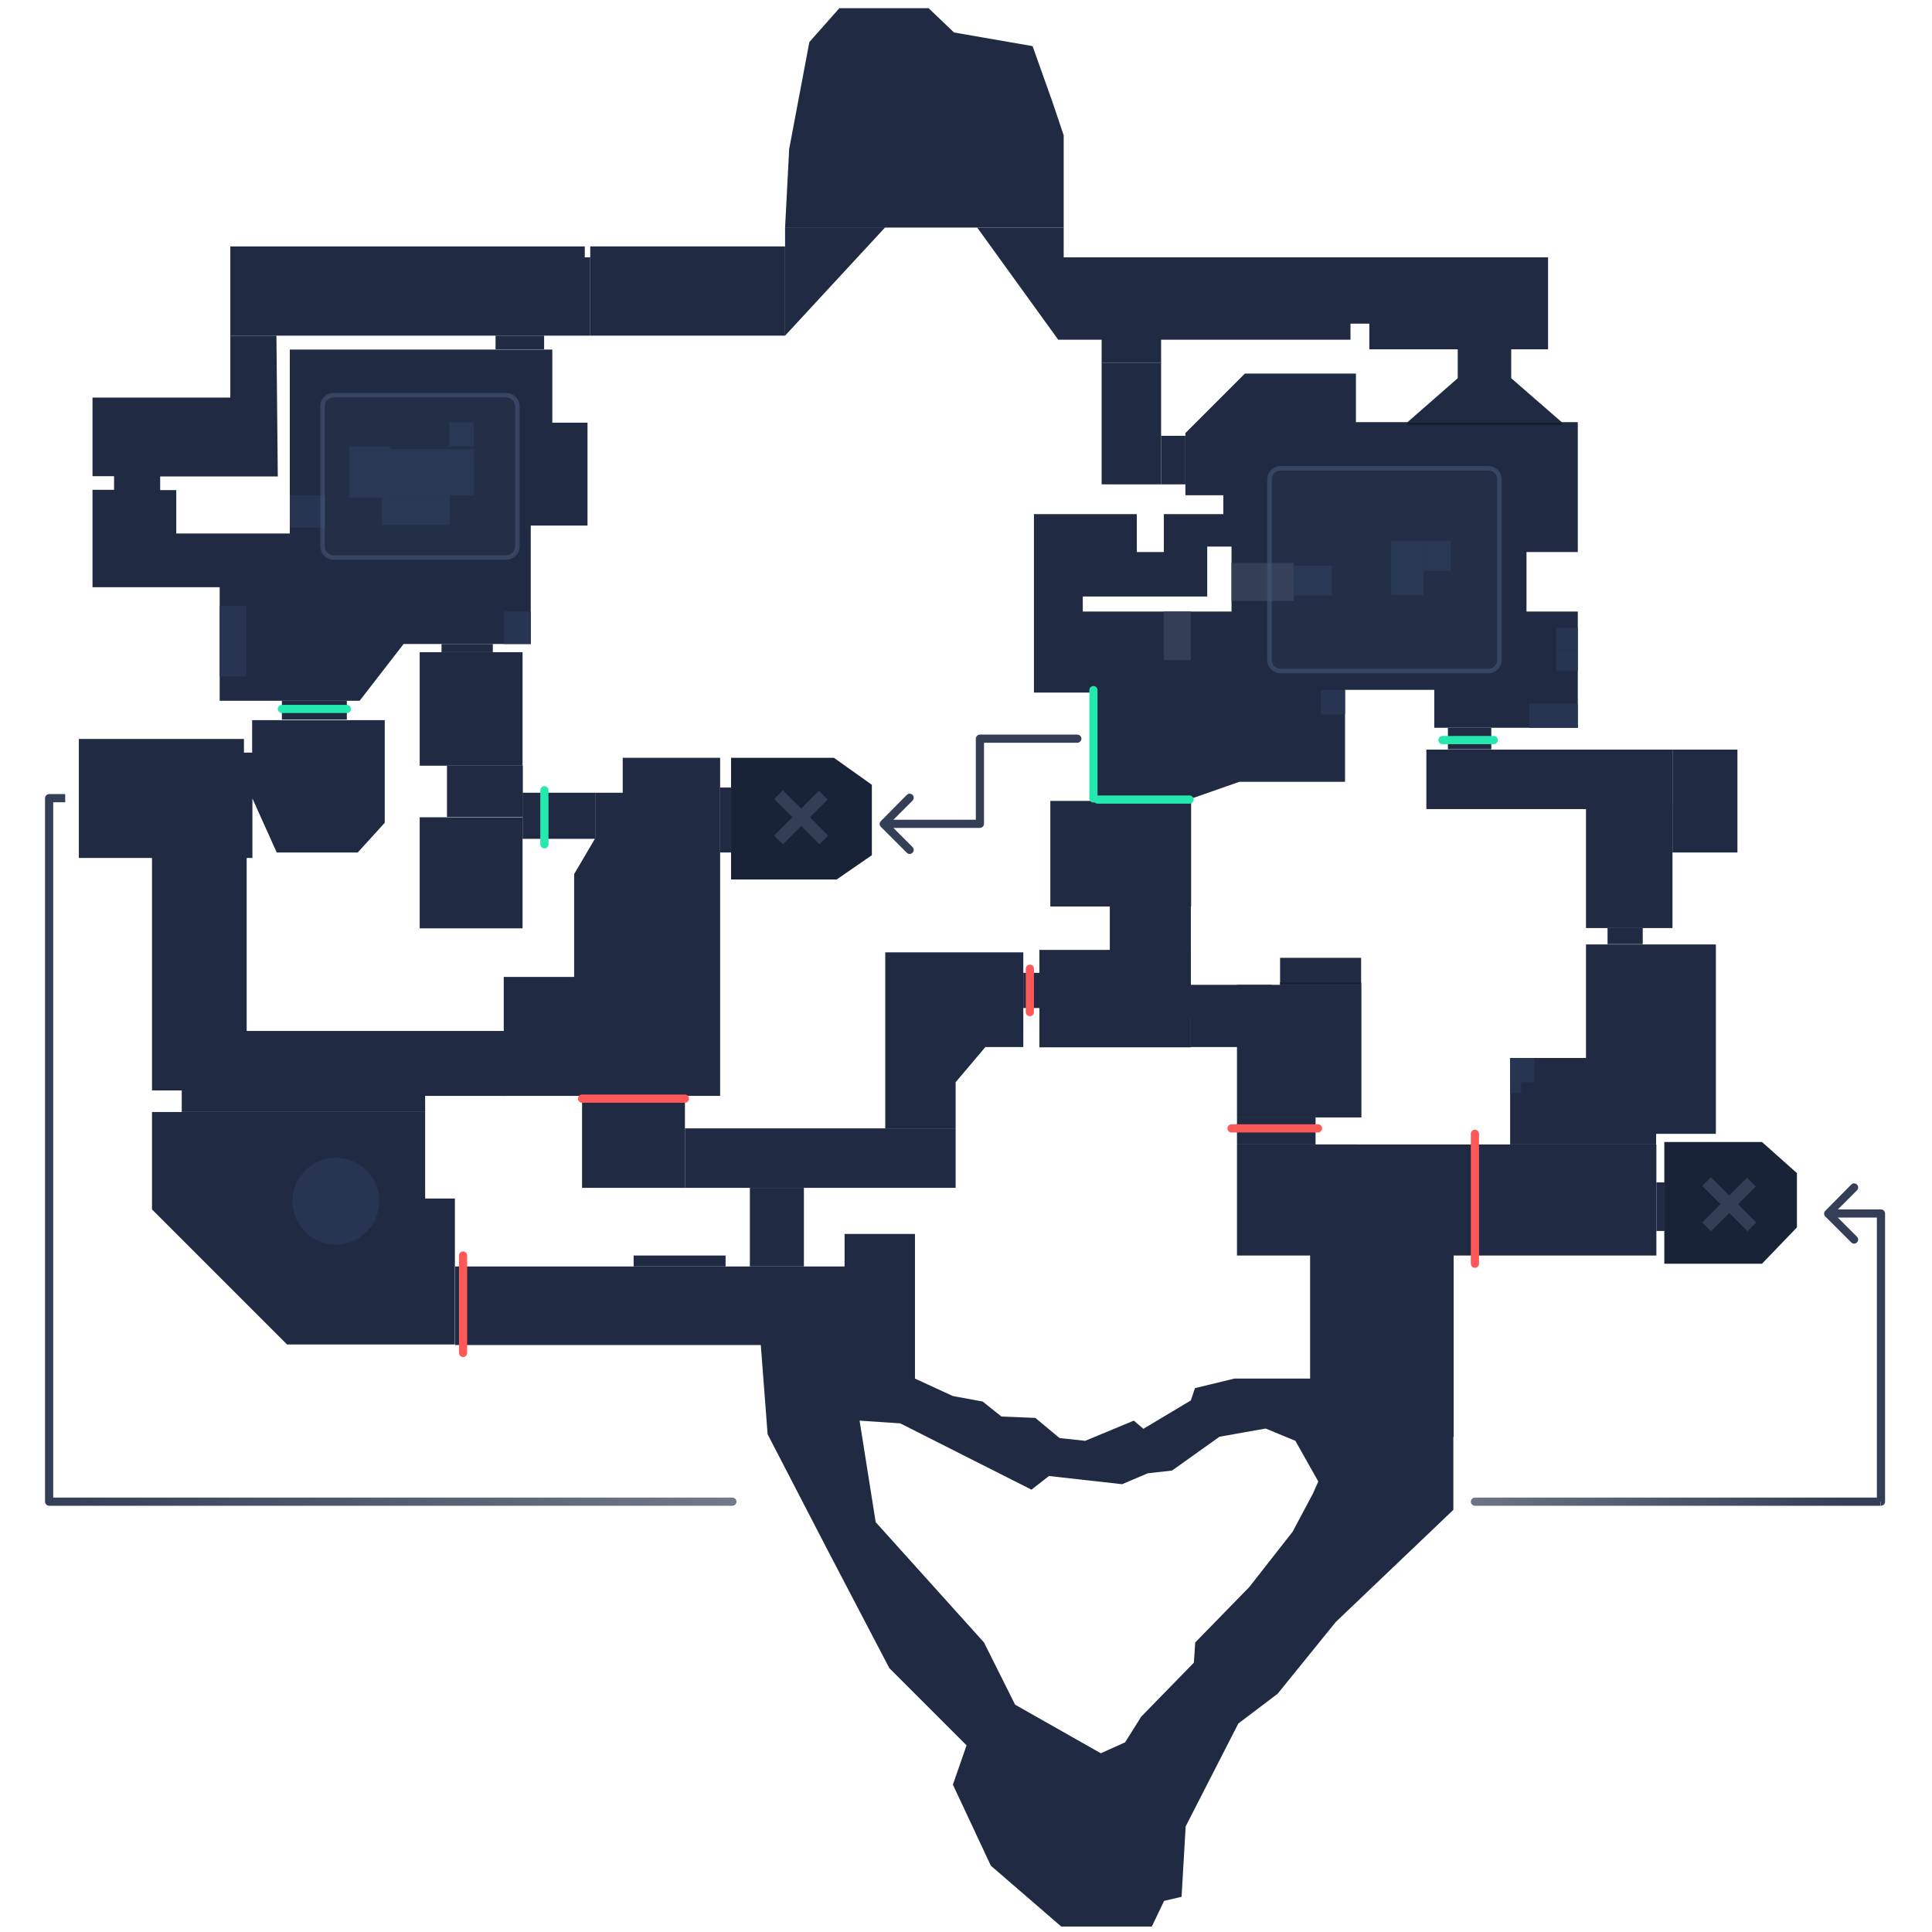 <?xml version="1.0" encoding="utf-8"?>
<!-- Generator: Adobe Illustrator 22.1.0, SVG Export Plug-In . SVG Version: 6.00 Build 0)  -->
<svg version="1.1" id="Calque_1" xmlns="http://www.w3.org/2000/svg" xmlns:xlink="http://www.w3.org/1999/xlink" x="0px" y="0px"
	 viewBox="0 0 708 708" style="enable-background:new 0 0 708 708;" xml:space="preserve" width="800" height="800">
<style type="text/css">
	.st0{fill:#202B43;}
	.st1{fill:#182338;}
	.st2{fill:#343F57;}
	.st3{fill:#273552;}
	.st4{fill:#131C2E;}
	.st5{fill:url(#SVGID_1_);}
	.st6{display:none;fill:url(#SVGID_2_);fill-opacity:0.15;}
	.st7{display:none;opacity:0.15;fill:url(#SVGID_3_);enable-background:new    ;}
	.st8{fill:none;stroke:#24E8AD;stroke-width:3;stroke-linecap:round;}
	.st9{fill:none;stroke:#FF5859;stroke-width:3;stroke-linecap:round;}
	
		.st10{opacity:0.5;fill:#4D5F83;fill-opacity:0.15;stroke:#4D5F83;stroke-width:1.643;stroke-miterlimit:16;enable-background:new    ;}
	.st11{display:none;opacity:0.15;}
	.st12{display:inline;}
	.st13{fill:#4D5F83;}
	.st14{display:none;fill:#7986A3;}
	.st15{display:none;fill:#E5EBEF;}
	.st16{display:none;fill:#FF5859;}
	.st17{display:none;fill:#24E8CC;}
</style>
<path class="st0" d="M84.4,90.3h127.9h2v4h2V123H84.4V90.3z"/>
<path class="st0" d="M287.7,83.3v12.9V123l36.7-39.7H287.7z"/>
<rect x="216.3" y="90.3" class="st0" width="71.4" height="32.7"/>
<path class="st0" d="M296.6,15.4l-7.4,39.2l-1.5,28.8h102.1V49.6l-4-11.9l-7.4-20.8l-28.8-5L340.3,3h-32.7L296.6,15.4z"/>
<path class="st0" d="M387.8,124.5l-29.7-41.1h31.7v10.9H488h10.4h12.4h56.5V128h-50.6h-14.9v-9.4h-6.9v5.9H387.8z"/>
<rect x="191.5" y="290.5" class="st0" width="26.8" height="16.9"/>
<path class="st0" d="M263.9,290.5h-45.6v16.4l-7.9,13.4V358h-25.8v43.6h79.3V290.5z"/>
<rect x="263.9" y="288.6" class="st0" width="4" height="23.8"/>
<path class="st0" d="M228.2,277.7v12.9h35.7v-12.9H228.2z"/>
<rect x="153.8" y="299.5" class="st0" width="37.7" height="40.7"/>
<rect x="163.8" y="280.6" class="st0" width="27.8" height="18.8"/>
<rect x="213.3" y="399.6" class="st0" width="37.7" height="35.7"/>
<rect x="251" y="413.5" class="st0" width="99.2" height="21.8"/>
<path class="st0" d="M324.4,413.5V349H375v34.7h-13.9l-10.9,12.9v16.9H324.4z"/>
<rect x="403.7" y="132.9" class="st0" width="21.8" height="44.6"/>
<rect x="425.5" y="159.7" class="st0" width="8.9" height="17.8"/>
<rect x="403.7" y="123" class="st0" width="21.8" height="9.9"/>
<path class="st0" d="M534.2,138.6v-10.7h19.6v10.7l18.5,16.1h-56.5L534.2,138.6z"/>
<rect x="453.3" y="360.9" class="st0" width="45.6" height="48.6"/>
<rect x="384.9" y="293.5" class="st0" width="51.6" height="38.7"/>
<rect x="406.7" y="323.3" class="st0" width="29.7" height="49.6"/>
<rect x="469.1" y="351" class="st0" width="29.7" height="9.9"/>
<rect x="436.4" y="360.9" class="st0" width="29.7" height="22.8"/>
<rect x="480.1" y="419.4" class="st0" width="52.6" height="107.1"/>
<rect x="274.8" y="435.3" class="st0" width="19.8" height="28.8"/>
<rect x="55.7" y="307.4" class="st0" width="34.7" height="92.2"/>
<path class="st0" d="M55.7,443.2v-35.7h100.1v31.7h10.9v53.5h-61.5L55.7,443.2z"/>
<path class="st0" d="M66.6,407.5v-29.7h118.5v23.8h-29.3v5.9L66.6,407.5L66.6,407.5z"/>
<rect x="532.6" y="419.4" class="st0" width="74.4" height="40.7"/>
<path class="st1" d="M609.9,463.1v-44.6h35.8l12.8,11.4v19.9l-12.8,13.3L609.9,463.1L609.9,463.1z"/>
<path class="st2" d="M636.9,441.3l6.5-6.5l-3.2-3.2l-6.5,6.5l-6.7-6.7l-3.2,3.2l6.7,6.7l-6.7,6.7l3.2,3.2l6.7-6.7l6.7,6.7l3.2-3.2
	L636.9,441.3z"/>
<rect x="581.2" y="346.1" class="st0" width="47.6" height="69.4"/>
<rect x="553.4" y="387.7" class="st0" width="53.5" height="31.7"/>
<rect x="522.7" y="274.7" class="st0" width="90.2" height="21.8"/>
<rect x="612.9" y="274.7" class="st0" width="23.8" height="37.7"/>
<rect x="581.2" y="294.5" class="st0" width="31.7" height="45.6"/>
<rect x="589.1" y="340.1" class="st0" width="12.9" height="5.9"/>
<path class="st0" d="M84.4,145.8V123h16.9l0.5,51.6H58.7v5h5.9v15.9h41.6v-67.4h96.2v26.8h12.9v37.7h-20.8V236h-46.6l-16.1,20.8
	H80.5v-41.6H33.9v-35.7h7.9v-5h-7.9v-28.8h50.5V145.8z"/>
<rect x="103.3" y="256.8" class="st0" width="23.8" height="6.9"/>
<path class="st0" d="M141,263.8v37.7l-9.9,10.9h-29.7l-8.9-19.8v21.8H28.9v-43.6h60.5v5h3v-11.9H141V263.8z"/>
<rect x="181.6" y="123" class="st0" width="17.8" height="5"/>
<rect x="161.8" y="236" class="st0" width="18.8" height="3"/>
<rect x="153.8" y="239" class="st0" width="37.7" height="41.6"/>
<rect x="530.6" y="266.7" class="st0" width="15.9" height="7.9"/>
<rect x="274.8" y="280.6" class="st0" width="5" height="19.8"/>
<path class="st1" d="M267.9,322.3v-44.6h37.7l13.9,9.9v25.8l-12.9,8.9L267.9,322.3L267.9,322.3z"/>
<rect x="607" y="433.3" class="st0" width="3" height="17.8"/>
<rect x="375" y="356.5" class="st0" width="5.9" height="12.9"/>
<rect x="380.9" y="348.1" class="st0" width="55.5" height="35.7"/>
<rect x="469.1" y="360" class="st1" width="29.7" height="1"/>
<rect x="453.3" y="409.5" class="st0" width="28.8" height="9.9"/>
<rect x="453.3" y="419.4" class="st0" width="43.6" height="40.7"/>
<rect x="553.4" y="387.7" class="st3" width="8.9" height="8.9"/>
<rect x="553.4" y="396.6" class="st3" width="4" height="4"/>
<path class="st0" d="M578.2,202.3v-47.6h-81.3v-17.8h-40.7l-21.8,21.8v22.8h13.9v6.9h-21.8v13.9h-9.9v-13.9h-37.7v65.4h22.8v20.8
	l-0.5,17.8l34.7,0.5l18.3-6.4h38.7v-33.7h32.7v13.9h52.6v-42.6h-18.8v-21.8H578.2z M451.3,224.1h-54.5v-5.5h45.6v-18.3h8.9V224.1z"
	/>
<rect x="474.1" y="207.3" class="st3" width="13.9" height="10.9"/>
<rect x="509.8" y="198.3" class="st3" width="11.9" height="19.8"/>
<rect x="521.7" y="198.3" class="st3" width="9.9" height="10.9"/>
<rect x="570.3" y="230.1" class="st3" width="7.9" height="7.9"/>
<rect x="570.3" y="238" class="st3" width="7.9" height="7.9"/>
<rect x="515.8" y="154.7" class="st4" width="56.5" height="1"/>
<rect x="569.3" y="257.8" class="st3" width="8.9" height="8.9"/>
<rect x="560.4" y="257.8" class="st3" width="8.9" height="8.9"/>
<rect x="484" y="252.9" class="st3" width="8.9" height="8.9"/>
<rect x="106.2" y="181.5" class="st3" width="12.9" height="11.9"/>
<rect x="80.5" y="222.1" class="st3" width="9.9" height="25.8"/>
<rect x="184.6" y="224.1" class="st3" width="9.9" height="11.9"/>
<path class="st3" d="M123.1,446.2c3.3,0,5.9-2.7,5.9-5.9c0-3.3-2.7-5.9-5.9-5.9c-3.3,0-5.9,2.7-5.9,5.9
	C117.2,443.6,119.8,446.2,123.1,446.2z M123.1,456.1c8.8,0,15.9-7.1,15.9-15.9s-7.1-15.9-15.9-15.9s-15.9,7.1-15.9,15.9
	S114.3,456.1,123.1,456.1z"/>
<rect x="128.1" y="164.6" class="st3" width="45.6" height="16.9"/>
<rect x="140" y="181.5" class="st3" width="24.8" height="10.9"/>
<rect x="128.1" y="163.6" class="st3" width="14.9" height="18.8"/>
<rect x="164.7" y="154.7" class="st3" width="8.9" height="8.9"/>
<path class="st2" d="M296.8,299.5l6.5-6.5l-3.2-3.2l-6.5,6.5l-6.7-6.7l-3.2,3.2l6.7,6.7l-6.7,6.7l3.2,3.2l6.7-6.7l6.7,6.7l3.2-3.2
	L296.8,299.5z"/>
<path class="st2" d="M394.8,272.2c0.8,0,1.5-0.7,1.5-1.5s-0.7-1.5-1.5-1.5V272.2z M359.1,270.7v-1.5c-0.8,0-1.5,0.7-1.5,1.5H359.1z
	 M359.1,301.9v1.5c0.8,0,1.5-0.7,1.5-1.5H359.1z M322.8,300.9c-0.6,0.6-0.6,1.5,0,2.1l9.5,9.5c0.6,0.6,1.5,0.6,2.1,0s0.6-1.5,0-2.1
	l-8.5-8.5l8.5-8.5c0.6-0.6,0.6-1.5,0-2.1s-1.5-0.6-2.1,0L322.8,300.9z M394.8,269.2h-35.7v3h35.7V269.2z M357.6,270.7v31.2h3v-31.2
	H357.6z M359.1,300.4h-35.2v3h35.2V300.4z"/>
<linearGradient id="SVGID_1_" gradientUnits="userSpaceOnUse" x1="18" y1="-254.6" x2="674.398" y2="-254.6" gradientTransform="matrix(1 0 0 1 0 676)">
	<stop  offset="0" style="stop-color:#343F57"/>
	<stop  offset="0.628" style="stop-color:#343F57;stop-opacity:0.5"/>
	<stop  offset="1" style="stop-color:#343F57"/>
</linearGradient>
<path class="st5" d="M18,292.5V291c-0.8,0-1.5,0.7-1.5,1.5H18z M18,550.3h-1.5c0,0.8,0.7,1.5,1.5,1.5V550.3z M689.3,550.3v1.5
	c0.8,0,1.5-0.7,1.5-1.5H689.3z M668.9,443.7c-0.6,0.6-0.6,1.5,0,2.1l9.5,9.5c0.6,0.6,1.5,0.6,2.1,0s0.6-1.5,0-2.1l-8.5-8.5l8.5-8.5
	c0.6-0.6,0.6-1.5,0-2.1s-1.5-0.6-2.1,0L668.9,443.7z M268.4,551.8c0.8,0,1.5-0.7,1.5-1.5s-0.7-1.5-1.5-1.5V551.8z M540.5,548.8
	c-0.8,0-1.5,0.7-1.5,1.5s0.7,1.5,1.5,1.5V548.8z M689.3,444.7h1.5c0-0.8-0.7-1.5-1.5-1.5V444.7z M16.5,292.5v257.8h3V292.5H16.5z
	 M18,294h5.9v-3H18V294z M18,551.8h250.4v-3H18V551.8z M540.5,551.8h148.7v-3H540.5V551.8z M690.8,550.3V444.7h-3v105.6H690.8z
	 M689.3,443.2H670v3h19.3V443.2z"/>
<path class="st0" d="M452.3,505.2l-14.4,3.5l-1.5,4.5L419,523.6l-3.5-3l-17.8,7.4l-9.4-1l-8.9-7.4l-12.4-0.5l-6.9-5.5l-10.9-2
	l-13.9-6.4v-53h-25.8v11.9H166.8v28.8h112l2.5,32.7l21.8,42.1l22.8,43.6l28.3,28.3l-5,14.4l13.9,29.7l25.8,22.3h33.2l4.5-9.4
	l6.4-1.5l1.5-25.8l19.3-37.7l14.4-10.9l21.3-26.3l43.1-41.1v-48.1H452.3z M481.1,547.4l-7.4,13.9l-15.9,20.3L438,601.9l-0.5,7.4
	l-19.3,19.8l-5.9,9.4l-8.9,4L372,624.7l-11.4-22.8l-39.7-44.1l-5.9-37.2l14.9,1l48.1,24.3l6.4-5l26.8,3l9.4-4l8.9-1l17.4-12.4
	l16.9-3l10.9,4.5l8.4,14.9L481.1,547.4z"/>
<rect x="232.2" y="460.1" class="st0" width="33.7" height="4"/>
<rect x="451.3" y="206.3" class="st2" width="22.8" height="13.9"/>
<rect x="426.5" y="224.1" class="st2" width="9.9" height="17.8"/>
<linearGradient id="SVGID_2_" gradientUnits="userSpaceOnUse" x1="306.1" y1="-592.686" x2="306.1" y2="-355.182" gradientTransform="matrix(1 0 0 1 0 676)">
	<stop  offset="0.283" style="stop-color:#24E8AD;stop-opacity:0"/>
	<stop  offset="1" style="stop-color:#24E8AD"/>
</linearGradient>
<path class="st6" d="M289.2,54.6l7.4-39.2L307.5,3h32.7l9.4,8.9l28.8,5l7.4,20.8l4,11.9v33.7v10.9H488h10.4h12.4h56.5v33.7h-13.5
	v10.7l18.5,16.1h6v47.6h-18.8v21.8h18.8v42.6h-31.7v7.9h-15.9v-7.9h-5v-13.9H493v33.7h-38.7l-18.3,6.4l-34.7-0.5l0.5-17.8v-20.8H379
	v-65.4h37.7v13.9h9.9v-13.9h21.8v-6.9h-13.9v-22.8l21.8-21.8H497v17.8h18.8l18.5-16.1v-10.7h-17.5h-14.9v-9.4H495v5.9h-69.4v8.4
	v44.6h-21.8v-44.6v-8.4h-15.9l-29.7-41.1h-33.7L287.7,123V96.2V83.3L289.2,54.6z M84.4,90.3h129.9v4h2V123h-16.9v5h3v26.8h12.9v37.7
	h-20.8V236h-13.9v3h10.9v41.6v9.9h7.9v16.9h-7.9v32.7h-37.7v-40.7h9.9v-18.8h-9.9V239h7.9v-3h-13.9l-16.1,20.8H127v3h-23.8v-3H80.5
	v-41.6H33.9v-35.7h7.9v-5h-7.9v-28.8h50.6V123l0,0L84.4,90.3L84.4,90.3z M101.3,123h80.3v5h-75.4v67.4H64.6v-15.9h-5.9v-5h43.1
	L101.3,123z M287.7,90.3h-71.4V123h71.4V90.3z M434.4,159.7h-8.9v17.8h8.9V159.7z M442.4,200.3h8.9v23.8h-54.5v-5.5h45.6V200.3z"/>
<linearGradient id="SVGID_3_" gradientUnits="userSpaceOnUse" x1="353.65" y1="-414.357" x2="353.65" y2="-86.431" gradientTransform="matrix(1 0 0 1 0 676)">
	<stop  offset="0" style="stop-color:#FF5859"/>
	<stop  offset="1" style="stop-color:#FF5859;stop-opacity:0"/>
</linearGradient>
<path class="st7" d="M324.4,413.5V349H375v7.4h4v12.9h-4v14.4h-13.9l-10.9,12.9v16.9l0,0v21.8h-55.5v28.8h14.9v-11.9h25.8v53
	l13.9,6.4l10.9,2l6.9,5.5l12.4,0.5l8.9,7.4l9.4,1l17.8-7.4l3.5,3l17.4-10.4l1.5-4.5l14.4-3.5h27.8v-45.1h-26.8v-40.7v-9.9H482v9.9
	h14.9h35.7v85.8v48.1l-43.1,41.1l-21.3,26.3l-14.4,10.9l-19.3,37.7l-1.5,25.8l-6.4,1.5l-4.5,9.4h-33.2l-25.8-22.3L349.2,654l5-14.4
	l-28.3-28.3l-22.8-43.6l-21.8-42.1l-2.5-32.7h-112v-28.8h108.1v-28.8H251h-37.7v-35.7H251v13.9L324.4,413.5L324.4,413.5z
	 M532.6,419.4h7.9v40.7h-7.9V419.4z M329.8,521.6l-14.9-1l6,37.2l39.7,44.1l11.4,22.8l31.2,17.8l8.9-4l5.9-9.4l19.3-19.8l0.5-7.4
	l19.8-20.3l15.9-20.3l7.4-13.9l2-4.5l-8.4-14.9l-10.9-4.5l-16.9,3l-17.4,12.4l-8.9,1l-9.4,4l-26.8-3l-6.4,5L329.8,521.6z"/>
<path class="st8" d="M528.6,271.2h18.8"/>
<path class="st8" d="M402.2,293h33.7"/>
<path class="st8" d="M103.3,259.8h23.8"/>
<path class="st8" d="M400.7,252.9v39.7"/>
<path class="st8" d="M199.5,289.6v19.8"/>
<path class="st9" d="M540.5,415.5v47.6"/>
<path class="st9" d="M377.4,355v15.9"/>
<path class="st9" d="M483,413.5h-31.7"/>
<path class="st9" d="M169.7,460.1v35.7"/>
<path class="st9" d="M213.3,402.6H251"/>
<path class="st10" d="M469.3,171.6h76.1c2.3,0,4.1,1.8,4.1,4.1v66.1c0,2.3-1.8,4.1-4.1,4.1h-76.1c-2.3,0-4.1-1.8-4.1-4.1v-66.1
	C465.2,173.4,467,171.6,469.3,171.6z"/>
<g class="st11">
	<g class="st12">
		
			<rect x="474.1" y="258.2" transform="matrix(0.707 -0.707 0.707 0.707 -18.566 475.258)" class="st13" width="181.3" height="3.7"/>
		
			<rect x="468.9" y="253" transform="matrix(0.707 -0.707 0.707 0.707 -16.408 470.059)" class="st13" width="181.3" height="3.7"/>
		
			<rect x="463.7" y="247.8" transform="matrix(0.707 -0.707 0.707 0.707 -14.248 464.861)" class="st13" width="181.3" height="3.7"/>
		
			<rect x="458.5" y="242.6" transform="matrix(0.707 -0.707 0.707 0.707 -12.09 459.662)" class="st13" width="181.3" height="3.7"/>
		
			<rect x="453.2" y="237.4" transform="matrix(0.707 -0.707 0.707 0.707 -10.002 454.435)" class="st13" width="181.3" height="3.7"/>
		
			<rect x="448" y="232.2" transform="matrix(0.707 -0.707 0.707 0.707 -7.843 449.236)" class="st13" width="181.3" height="3.7"/>
		
			<rect x="442.8" y="227" transform="matrix(0.707 -0.707 0.707 0.707 -5.684 444.037)" class="st13" width="181.3" height="3.7"/>
		
			<rect x="437.6" y="221.8" transform="matrix(0.707 -0.707 0.707 0.707 -3.526 438.839)" class="st13" width="181.3" height="3.7"/>
		
			<rect x="432.4" y="216.6" transform="matrix(0.707 -0.707 0.707 0.707 -1.367 433.64)" class="st13" width="181.3" height="3.7"/>
		
			<rect x="427.2" y="211.4" transform="matrix(0.707 -0.707 0.707 0.707 0.792 428.441)" class="st13" width="181.3" height="3.7"/>
		
			<rect x="422" y="206.2" transform="matrix(0.707 -0.707 0.707 0.707 2.951 423.243)" class="st13" width="181.3" height="3.7"/>
		
			<rect x="416.8" y="201" transform="matrix(0.707 -0.707 0.707 0.707 5.11 418.044)" class="st13" width="181.3" height="3.7"/>
		
			<rect x="411.6" y="195.8" transform="matrix(0.707 -0.707 0.707 0.707 7.269 412.845)" class="st13" width="181.3" height="3.7"/>
		
			<rect x="406.4" y="190.6" transform="matrix(0.707 -0.707 0.707 0.707 9.428 407.647)" class="st13" width="181.3" height="3.7"/>
		
			<rect x="401.2" y="185.4" transform="matrix(0.707 -0.707 0.707 0.707 11.586 402.449)" class="st13" width="181.3" height="3.7"/>
		
			<rect x="396" y="180.1" transform="matrix(0.707 -0.707 0.707 0.707 13.775 397.179)" class="st13" width="181.3" height="3.7"/>
		
			<rect x="390.8" y="174.9" transform="matrix(0.707 -0.707 0.707 0.707 15.933 391.981)" class="st13" width="181.3" height="3.7"/>
		
			<rect x="385.5" y="169.8" transform="matrix(0.707 -0.707 0.707 0.707 18.021 386.752)" class="st13" width="181.3" height="3.7"/>
		
			<rect x="380.3" y="164.6" transform="matrix(0.707 -0.707 0.707 0.707 20.18 381.554)" class="st13" width="181.3" height="3.7"/>
		
			<rect x="375.1" y="159.3" transform="matrix(0.707 -0.707 0.707 0.707 22.339 376.356)" class="st13" width="181.3" height="3.7"/>
		
			<rect x="369.9" y="154.1" transform="matrix(0.707 -0.707 0.707 0.707 24.498 371.157)" class="st13" width="181.3" height="3.7"/>
	</g>
</g>
<path class="st10" d="M122.3,144.8h63.2c2.3,0,4.1,1.8,4.1,4.1v51.3c0,2.3-1.8,4.1-4.1,4.1h-63.2c-2.3,0-4.1-1.8-4.1-4.1v-51.3
	C118.1,146.6,120,144.8,122.3,144.8z"/>
<g class="st11">
	<g class="st12">
		
			<rect x="125.1" y="240.4" transform="matrix(0.707 -0.707 0.707 0.707 -108.065 223.377)" class="st13" width="181.3" height="3.7"/>
		
			<rect x="119.9" y="235.2" transform="matrix(0.707 -0.707 0.707 0.707 -105.906 218.178)" class="st13" width="181.3" height="3.7"/>
		
			<rect x="114.6" y="229.9" transform="matrix(0.707 -0.707 0.707 0.707 -103.789 212.88)" class="st13" width="181.3" height="3.7"/>
		
			<rect x="109.4" y="224.7" transform="matrix(0.707 -0.707 0.707 0.707 -101.63 207.681)" class="st13" width="181.3" height="3.7"/>
		
			<rect x="104.2" y="219.5" transform="matrix(0.707 -0.707 0.707 0.707 -99.471 202.483)" class="st13" width="181.3" height="3.7"/>
		
			<rect x="99" y="214.3" transform="matrix(0.707 -0.707 0.707 0.707 -97.312 197.284)" class="st13" width="181.3" height="3.7"/>
		
			<rect x="93.8" y="209.1" transform="matrix(0.707 -0.707 0.707 0.707 -95.153 192.085)" class="st13" width="181.3" height="3.7"/>
		
			<rect x="88.6" y="203.9" transform="matrix(0.707 -0.707 0.707 0.707 -92.995 186.887)" class="st13" width="181.3" height="3.7"/>
		
			<rect x="83.4" y="198.7" transform="matrix(0.707 -0.707 0.707 0.707 -90.836 181.688)" class="st13" width="181.3" height="3.7"/>
		
			<rect x="78.2" y="193.5" transform="matrix(0.707 -0.707 0.707 0.707 -88.677 176.49)" class="st13" width="181.3" height="3.7"/>
		
			<rect x="73" y="188.3" transform="matrix(0.707 -0.707 0.707 0.707 -86.518 171.291)" class="st13" width="181.3" height="3.7"/>
		
			<rect x="67.8" y="183.1" transform="matrix(0.707 -0.707 0.707 0.707 -84.36 166.092)" class="st13" width="181.3" height="3.7"/>
		
			<rect x="62.6" y="177.9" transform="matrix(0.707 -0.707 0.707 0.707 -82.201 160.894)" class="st13" width="181.3" height="3.7"/>
		
			<rect x="57.4" y="172.7" transform="matrix(0.707 -0.707 0.707 0.707 -80.042 155.696)" class="st13" width="181.3" height="3.7"/>
		
			<rect x="52.2" y="167.5" transform="matrix(0.707 -0.707 0.707 0.707 -77.883 150.497)" class="st13" width="181.3" height="3.7"/>
		
			<rect x="46.9" y="162.3" transform="matrix(0.707 -0.707 0.707 0.707 -75.795 145.269)" class="st13" width="181.3" height="3.7"/>
		
			<rect x="41.7" y="157.1" transform="matrix(0.707 -0.707 0.707 0.707 -73.636 140.071)" class="st13" width="181.3" height="3.7"/>
		
			<rect x="36.5" y="151.9" transform="matrix(0.707 -0.707 0.707 0.707 -71.477 134.871)" class="st13" width="181.3" height="3.7"/>
		
			<rect x="31.3" y="146.7" transform="matrix(0.707 -0.707 0.707 0.707 -69.319 129.673)" class="st13" width="181.3" height="3.7"/>
		
			<rect x="26.1" y="141.5" transform="matrix(0.707 -0.707 0.707 0.707 -67.16 124.475)" class="st13" width="181.3" height="3.7"/>
		
			<rect x="20.9" y="136.3" transform="matrix(0.707 -0.707 0.707 0.707 -65.001 119.276)" class="st13" width="181.3" height="3.7"/>
	</g>
</g>
<path class="st14" d="M560.8,286.7l1.4-0.3c0.1,0.5,0.2,0.9,0.4,1.2c0.2,0.2,0.5,0.4,1,0.4c0.4,0,0.7-0.1,0.9-0.2s0.3-0.3,0.3-0.6
	c0-0.3-0.1-0.5-0.3-0.6c-0.2-0.2-0.7-0.3-1.5-0.6c-0.7-0.2-1.2-0.5-1.5-0.8s-0.4-0.7-0.4-1.2s0.2-1,0.6-1.4c0.4-0.4,1-0.6,1.7-0.6
	s1.2,0.2,1.7,0.5s0.8,0.8,0.9,1.4l-1.3,0.3c-0.2-0.7-0.6-1-1.3-1c-0.3,0-0.6,0.1-0.8,0.2s-0.2,0.3-0.2,0.5s0.1,0.4,0.3,0.5
	s0.7,0.3,1.5,0.6c0.8,0.3,1.3,0.5,1.6,0.9c0.3,0.3,0.4,0.7,0.4,1.2c0,0.6-0.2,1.1-0.7,1.5s-1.1,0.6-1.8,0.6c-0.8,0-1.4-0.2-1.9-0.6
	C561.2,288.1,560.9,287.5,560.8,286.7z M567.1,289v-7.2h1.3v2.5l0,0c0.1-0.2,0.3-0.3,0.5-0.5c0.2-0.1,0.5-0.2,0.7-0.2
	c0.6,0,1,0.2,1.3,0.5s0.5,0.8,0.5,1.4v3.5h-1.3v-3.2c0-0.3-0.1-0.5-0.2-0.7c-0.2-0.2-0.4-0.3-0.7-0.3s-0.5,0.1-0.7,0.3
	c-0.2,0.2-0.2,0.4-0.2,0.7v3.3L567.1,289L567.1,289z M574,287.6c0.2,0.3,0.5,0.4,0.9,0.4s0.7-0.1,0.9-0.4s0.3-0.7,0.3-1.2
	s-0.1-0.9-0.3-1.2c-0.2-0.3-0.5-0.4-0.9-0.4s-0.7,0.1-0.9,0.4s-0.3,0.7-0.3,1.2S573.8,287.3,574,287.6z M576.6,288.4
	c-0.5,0.5-1,0.7-1.8,0.7c-0.7,0-1.3-0.2-1.8-0.7s-0.7-1.2-0.7-2c0-0.9,0.2-1.5,0.7-2s1.1-0.7,1.7-0.7c0.7,0,1.3,0.2,1.7,0.7
	c0.5,0.5,0.7,1.2,0.7,2C577.3,287.3,577.1,287.9,576.6,288.4z M579.1,289l-1.2-5.2h1.3l0.7,3.5l0,0l1.2-3.5h1.2l1.1,3.5l0,0l0.8-3.5
	h1.2l-1.3,5.2h-1.3l-1.2-3.8l0,0l-1.3,3.8H579.1z M589.7,287.2l0.9,0.8c-0.5,0.8-1.3,1.2-2.2,1.2c-0.7,0-1.3-0.3-1.8-0.7
	c-0.5-0.5-0.7-1.2-0.7-2s0.2-1.5,0.7-2s1-0.8,1.7-0.8s1.3,0.3,1.7,0.8c0.5,0.5,0.7,1.2,0.7,2v0.4h-3.5c0,0.4,0.1,0.7,0.3,0.9
	c0.2,0.2,0.5,0.3,0.8,0.3s0.5-0.1,0.7-0.2C589.3,287.6,589.5,287.4,589.7,287.2z M587.2,285.8h2.3c0-0.3-0.1-0.6-0.3-0.8
	c-0.2-0.2-0.5-0.3-0.8-0.3s-0.6,0.1-0.8,0.3C587.4,285.3,587.3,285.5,587.2,285.8z M591.8,289v-5.2h1.2v0.6l0,0
	c0.1-0.2,0.2-0.4,0.4-0.5s0.4-0.2,0.6-0.2c0.2,0,0.3,0,0.5,0.1l-0.2,1.2c-0.1-0.1-0.3-0.1-0.4-0.1c-0.6,0-0.9,0.4-0.9,1.2v2.9H591.8
	z M595,287.3l1.2-0.3c0.1,0.7,0.5,1.1,1.2,1.1c0.3,0,0.6,0,0.7-0.1c0.2-0.1,0.3-0.3,0.3-0.4c0-0.2-0.1-0.3-0.2-0.3
	c-0.1-0.1-0.4-0.2-0.9-0.3c-0.1,0-0.2-0.1-0.3-0.1c-0.6-0.2-1-0.4-1.3-0.6s-0.4-0.5-0.4-0.9s0.2-0.8,0.5-1.1
	c0.4-0.3,0.8-0.5,1.4-0.5c1.2,0,1.9,0.5,2.2,1.5l-1.1,0.3c-0.1-0.3-0.2-0.4-0.4-0.6c-0.2-0.1-0.4-0.2-0.7-0.2s-0.5,0-0.6,0.1
	s-0.2,0.2-0.2,0.3c0,0.1,0.1,0.3,0.3,0.3c0.2,0.1,0.6,0.2,1.3,0.4c0.6,0.2,1,0.4,1.2,0.6c0.2,0.3,0.3,0.6,0.3,1s-0.2,0.8-0.6,1.1
	c-0.4,0.3-0.9,0.5-1.6,0.5c-0.7,0-1.3-0.2-1.7-0.5C595.3,288.2,595.1,287.8,595,287.3z M599.8,289.1l3.5-7.5l0.8,0.4l-3.5,7.5
	L599.8,289.1z M605,289v-6.9h2.9c0.6,0,1.1,0.2,1.5,0.5c0.4,0.4,0.6,0.8,0.6,1.3c0,0.6-0.3,1-0.8,1.3l0,0c0.3,0.1,0.5,0.3,0.7,0.6
	c0.2,0.3,0.3,0.6,0.3,1c0,0.7-0.2,1.2-0.6,1.6c-0.4,0.4-1.1,0.6-2,0.6H605z M606.4,287.8h1.6c0.6,0,0.9-0.3,0.9-0.9
	c0-0.3-0.1-0.5-0.3-0.7s-0.4-0.2-0.7-0.2h-1.6L606.4,287.8L606.4,287.8z M606.4,284.9h1.4c0.3,0,0.5-0.1,0.6-0.2
	c0.2-0.1,0.2-0.3,0.2-0.6c0-0.3-0.1-0.5-0.2-0.6c-0.2-0.1-0.4-0.2-0.6-0.2h-1.4V284.9z M614.3,289v-0.5l0,0c0,0,0,0,0,0.1l-0.1,0.1
	c-0.1,0.1-0.2,0.1-0.3,0.2s-0.2,0.1-0.4,0.2c-0.2,0-0.4,0.1-0.6,0.1c-0.6,0-1.1-0.1-1.4-0.4c-0.3-0.3-0.5-0.7-0.5-1.1
	c0-0.5,0.1-0.8,0.4-1c0.3-0.2,0.7-0.4,1.4-0.6c0.6-0.1,1-0.3,1.1-0.3c0.2-0.1,0.2-0.2,0.2-0.4s-0.1-0.3-0.2-0.4
	c-0.1-0.1-0.4-0.2-0.7-0.2s-0.6,0.1-0.7,0.2c-0.2,0.2-0.3,0.4-0.4,0.6l-1.1-0.4c0.1-0.4,0.4-0.8,0.7-1.1c0.4-0.3,0.8-0.4,1.4-0.4
	c0.6,0,1.2,0.2,1.6,0.5c0.4,0.3,0.6,0.9,0.6,1.6v3.3h-1V289z M613,286.9c-0.3,0.1-0.5,0.2-0.7,0.3c-0.1,0.1-0.1,0.2-0.1,0.4
	c0,0.4,0.3,0.5,0.8,0.5c0.4,0,0.7-0.1,0.9-0.2c0.2-0.2,0.3-0.3,0.3-0.6v-0.9l0,0c0,0.1-0.1,0.1-0.1,0.1s-0.1,0.1-0.3,0.1
	C613.6,286.7,613.3,286.8,613,286.9z M616.9,287.1v-2.3h-0.8v-1.1h0.8v-1.3h1.2v1.3h1.3v1.1h-1.3v2.2c0,0.3,0,0.5,0.1,0.6
	s0.3,0.2,0.6,0.2h0.4v1.2h-0.5c-0.7,0-1.2-0.1-1.4-0.4C617.1,288.3,616.9,287.8,616.9,287.1z M620.5,289v-7.2h1.3v2.5l0,0
	c0.1-0.2,0.3-0.3,0.5-0.5c0.2-0.1,0.5-0.2,0.8-0.2c0.6,0,1,0.2,1.3,0.5s0.5,0.8,0.5,1.4v3.5h-1.3v-3.2c0-0.3-0.1-0.5-0.2-0.7
	c-0.2-0.2-0.4-0.3-0.7-0.3s-0.5,0.1-0.7,0.3c-0.2,0.2-0.2,0.4-0.2,0.7v3.3L620.5,289L620.5,289z"/>
<path class="st14" d="M565.8,422l-0.4-1.1h-2.6l-0.4,1.1h-1.3l2.5-6.9h1.1l2.5,6.9H565.8z M564.1,417.1l-0.9,2.7h1.9L564.1,417.1
	L564.1,417.1z M570.5,422v-6.9h1.3v5.7h2.9v1.2L570.5,422L570.5,422z M576.8,420.6c0.2,0.3,0.5,0.4,0.9,0.4s0.7-0.1,0.9-0.4
	s0.3-0.7,0.3-1.2s-0.1-0.9-0.3-1.2c-0.2-0.3-0.5-0.4-0.9-0.4s-0.7,0.1-0.9,0.4s-0.3,0.7-0.3,1.2
	C576.4,419.9,576.5,420.3,576.8,420.6z M579.4,421.4c-0.5,0.5-1,0.7-1.8,0.7c-0.7,0-1.3-0.2-1.8-0.7s-0.7-1.2-0.7-2
	c0-0.9,0.2-1.5,0.7-2s1.1-0.7,1.7-0.7c0.7,0,1.3,0.2,1.7,0.7c0.5,0.5,0.7,1.2,0.7,2C580.1,420.3,579.8,420.9,579.4,421.4z
	 M582.4,418.9v1c0,0.3,0.1,0.6,0.3,0.8c0.2,0.2,0.5,0.3,0.8,0.3c0.4,0,0.7-0.1,0.9-0.4s0.3-0.7,0.3-1.2s-0.1-0.9-0.3-1.2
	c-0.2-0.3-0.5-0.4-0.9-0.4c-0.3,0-0.6,0.1-0.8,0.3C582.5,418.3,582.4,418.6,582.4,418.9z M581.1,422v-7.2h1.3v2.5l0,0c0,0,0,0,0-0.1
	c0,0,0.1-0.1,0.1-0.2c0.1-0.1,0.2-0.1,0.3-0.2s0.2-0.1,0.4-0.2c0.2,0,0.3-0.1,0.5-0.1c0.6,0,1.2,0.3,1.6,0.8c0.4,0.5,0.6,1.2,0.6,2
	s-0.2,1.5-0.6,2c-0.4,0.5-1,0.7-1.6,0.7c-0.3,0-0.5-0.1-0.8-0.2c-0.2-0.1-0.4-0.2-0.5-0.3l-0.1-0.2l0,0v0.5h-1.2V422z M588.3,418.9
	v1c0,0.3,0.1,0.6,0.3,0.8c0.2,0.2,0.5,0.3,0.8,0.3c0.4,0,0.7-0.1,0.9-0.4s0.3-0.7,0.3-1.2s-0.1-0.9-0.3-1.2
	c-0.2-0.3-0.5-0.4-0.9-0.4c-0.3,0-0.6,0.1-0.8,0.3C588.4,418.3,588.3,418.6,588.3,418.9z M587,422v-7.2h1.3v2.5l0,0c0,0,0,0,0-0.1
	c0,0,0.1-0.1,0.1-0.2c0.1-0.1,0.2-0.1,0.3-0.2s0.2-0.1,0.4-0.2c0.2,0,0.3-0.1,0.5-0.1c0.6,0,1.2,0.3,1.6,0.8c0.4,0.5,0.6,1.2,0.6,2
	s-0.2,1.5-0.6,2c-0.4,0.5-1,0.7-1.6,0.7c-0.3,0-0.5-0.1-0.8-0.2c-0.2-0.1-0.4-0.2-0.5-0.3l-0.1-0.2l0,0v0.5H587V422z M593.1,424.2
	l1-2.5l-2.1-5h1.3l1.4,3.5l0,0l1.4-3.5h1.3l-3,7.4h-1.3V424.2z"/>
<path class="st14" d="M393.8,534.8l1.4,0.3c-0.1,0.8-0.4,1.4-0.9,1.9s-1.1,0.7-1.9,0.7c-0.9,0-1.6-0.3-2.2-0.9
	c-0.6-0.6-0.8-1.5-0.8-2.8c0-1.1,0.3-1.9,0.9-2.6c0.6-0.6,1.3-0.9,2.1-0.9c0.7,0,1.3,0.2,1.8,0.7c0.5,0.4,0.8,1,0.9,1.8l-1.3,0.2
	c-0.1-0.4-0.2-0.8-0.4-1c-0.2-0.3-0.5-0.4-0.9-0.4c-0.5,0-0.8,0.2-1.2,0.6c-0.3,0.4-0.5,1-0.5,1.7c0,0.8,0.2,1.5,0.5,1.9
	s0.7,0.6,1.2,0.6C393.3,536.4,393.7,535.9,393.8,534.8z M399.2,537.5V537l0,0c0,0,0,0-0.1,0.1l-0.1,0.1c-0.1,0.1-0.2,0.1-0.3,0.2
	c-0.1,0.1-0.2,0.1-0.4,0.2c-0.2,0-0.4,0.1-0.6,0.1c-0.6,0-1.1-0.1-1.4-0.4c-0.3-0.3-0.5-0.7-0.5-1.1c0-0.5,0.1-0.8,0.4-1
	s0.7-0.4,1.4-0.6c0.6-0.1,1-0.3,1.1-0.3c0.2-0.1,0.2-0.2,0.2-0.4s-0.1-0.3-0.2-0.4c-0.1-0.1-0.4-0.2-0.7-0.2c-0.3,0-0.6,0.1-0.8,0.2
	c-0.2,0.2-0.3,0.4-0.4,0.6l-1.1-0.4c0.1-0.4,0.4-0.8,0.7-1.1c0.4-0.3,0.8-0.4,1.4-0.4s1.2,0.2,1.6,0.5s0.6,0.9,0.6,1.6v3.3
	L399.2,537.5L399.2,537.5z M397.9,535.4c-0.3,0.1-0.5,0.2-0.7,0.3c-0.1,0.1-0.1,0.2-0.1,0.4c0,0.4,0.3,0.5,0.8,0.5
	c0.4,0,0.7-0.1,0.9-0.2c0.2-0.2,0.3-0.3,0.3-0.6v-0.9l0,0c0,0.1-0.1,0.1-0.1,0.1s-0.1,0.1-0.3,0.1
	C398.5,535.2,398.3,535.3,397.9,535.4z M402.8,537.5l-2.1-5.2h1.3l1.3,3.4l0,0l1.3-3.4h1.3l-2.1,5.2H402.8z M410,535.7l0.9,0.8
	c-0.5,0.8-1.3,1.2-2.2,1.2c-0.7,0-1.3-0.3-1.8-0.7c-0.5-0.5-0.7-1.2-0.7-2s0.2-1.5,0.7-2s1-0.8,1.7-0.8s1.3,0.3,1.7,0.8
	c0.5,0.5,0.7,1.2,0.7,2v0.4h-3.5c0,0.4,0.1,0.7,0.3,0.9c0.2,0.2,0.5,0.3,0.8,0.3s0.5-0.1,0.7-0.2C409.6,536.2,409.8,536,410,535.7z
	 M407.5,534.3h2.3c0-0.3-0.1-0.6-0.3-0.8c-0.2-0.2-0.5-0.3-0.8-0.3s-0.6,0.1-0.8,0.3C407.7,533.8,407.5,534,407.5,534.3z"/>
<path class="st14" d="M409.3,343l-0.4-1.1h-2.6l-0.4,1.1h-1.3l2.5-6.9h1.1l2.5,6.9H409.3z M407.6,338.1l-0.9,2.7h1.9L407.6,338.1
	L407.6,338.1z M413.6,340.7l1.4-0.3c0.1,0.5,0.2,0.9,0.4,1.2c0.2,0.2,0.5,0.4,1,0.4c0.4,0,0.7-0.1,0.9-0.2c0.2-0.1,0.3-0.3,0.3-0.6
	c0-0.3-0.1-0.5-0.3-0.6c-0.2-0.2-0.7-0.3-1.5-0.6c-0.7-0.2-1.2-0.5-1.5-0.8s-0.4-0.7-0.4-1.2s0.2-1,0.6-1.4s1-0.6,1.7-0.6
	s1.2,0.2,1.7,0.5s0.8,0.8,0.9,1.4l-1.3,0.3c-0.2-0.7-0.6-1-1.3-1c-0.3,0-0.6,0.1-0.8,0.2c-0.2,0.1-0.2,0.3-0.2,0.5s0.1,0.4,0.3,0.5
	c0.2,0.1,0.7,0.3,1.5,0.6c0.8,0.3,1.3,0.5,1.6,0.9c0.3,0.3,0.4,0.7,0.4,1.2c0,0.6-0.2,1.1-0.7,1.5s-1.1,0.6-1.8,0.6
	c-0.8,0-1.4-0.2-1.9-0.6C413.9,342.1,413.7,341.5,413.6,340.7z M419.8,343v-7.2h1.3v2.5l0,0c0.1-0.2,0.3-0.3,0.5-0.5
	c0.2-0.1,0.5-0.2,0.7-0.2c0.6,0,1,0.2,1.3,0.5s0.5,0.8,0.5,1.4v3.5h-1.3v-3.2c0-0.3-0.1-0.5-0.2-0.7c-0.2-0.2-0.4-0.3-0.7-0.3
	c-0.3,0-0.5,0.1-0.7,0.3c-0.2,0.2-0.2,0.4-0.2,0.7v3.3L419.8,343L419.8,343z M426.8,341.6c0.2,0.3,0.5,0.4,0.9,0.4s0.7-0.1,0.9-0.4
	c0.2-0.3,0.3-0.7,0.3-1.2s-0.1-0.9-0.3-1.2c-0.2-0.3-0.5-0.4-0.9-0.4s-0.7,0.1-0.9,0.4c-0.2,0.3-0.3,0.7-0.3,1.2
	C426.4,340.9,426.5,341.3,426.8,341.6z M429.4,342.4c-0.5,0.5-1,0.7-1.8,0.7c-0.7,0-1.3-0.2-1.8-0.7s-0.7-1.2-0.7-2
	c0-0.9,0.2-1.5,0.7-2s1.1-0.7,1.7-0.7c0.7,0,1.3,0.2,1.7,0.7c0.5,0.5,0.7,1.2,0.7,2C430.1,341.3,429.8,341.9,429.4,342.4z
	 M431.1,343v-5.2h1.2v0.6l0,0c0.1-0.2,0.2-0.4,0.4-0.5c0.2-0.1,0.4-0.2,0.6-0.2s0.3,0,0.5,0.1l-0.2,1.2c-0.1-0.1-0.3-0.1-0.4-0.1
	c-0.6,0-0.9,0.4-0.9,1.2v2.9H431.1z M435.1,341.1v-2.3h-0.8v-1.1h0.8v-1.3h1.2v1.3h1.3v1.1h-1.3v2.2c0,0.3,0,0.5,0.1,0.6
	s0.3,0.2,0.6,0.2h0.4v1.2h-0.5c-0.7,0-1.2-0.1-1.4-0.4C435.2,342.3,435.1,341.8,435.1,341.1z"/>
<path class="st14" d="M385.4,315.7l1.4,0.3c-0.1,0.8-0.4,1.4-0.9,1.9s-1.1,0.7-1.9,0.7c-0.9,0-1.6-0.3-2.2-0.9s-0.8-1.5-0.8-2.8
	c0-1.1,0.3-1.9,0.9-2.6c0.6-0.6,1.3-0.9,2.1-0.9c0.7,0,1.3,0.2,1.8,0.7c0.5,0.4,0.8,1,0.9,1.8l-1.3,0.2c-0.1-0.4-0.2-0.8-0.4-1
	c-0.2-0.3-0.5-0.4-0.9-0.4c-0.5,0-0.8,0.2-1.2,0.6c-0.3,0.4-0.5,1-0.5,1.7c0,0.8,0.2,1.5,0.5,1.9s0.7,0.6,1.2,0.6
	C384.8,317.3,385.3,316.8,385.4,315.7z M387.8,316.5v-3.4h1.3v3.2c0,0.3,0.1,0.6,0.2,0.7s0.3,0.2,0.6,0.2c0.3,0,0.6-0.1,0.8-0.2
	c0.2-0.2,0.3-0.4,0.3-0.8v-3.1h1.3v5.2h-1.2v-0.5l0,0c-0.3,0.4-0.8,0.6-1.4,0.6s-1.1-0.2-1.4-0.5
	C387.9,317.6,387.8,317.2,387.8,316.5z M394.8,315.3v1c0,0.3,0.1,0.6,0.3,0.8c0.2,0.2,0.5,0.3,0.8,0.3c0.4,0,0.7-0.1,0.9-0.4
	c0.2-0.3,0.3-0.7,0.3-1.2s-0.1-0.9-0.3-1.2c-0.2-0.3-0.5-0.4-0.9-0.4c-0.3,0-0.6,0.1-0.8,0.3C394.9,314.7,394.8,315,394.8,315.3z
	 M393.5,318.4v-7.2h1.3v2.5l0,0c0,0,0,0,0-0.1c0,0,0.1-0.1,0.1-0.2c0.1-0.1,0.2-0.1,0.3-0.2c0.1-0.1,0.2-0.1,0.4-0.2
	c0.2,0,0.3-0.1,0.5-0.1c0.6,0,1.2,0.3,1.6,0.8s0.6,1.2,0.6,2s-0.2,1.5-0.6,2s-1,0.7-1.6,0.7c-0.3,0-0.5-0.1-0.8-0.2
	c-0.2-0.1-0.4-0.2-0.5-0.3l-0.1-0.2l0,0v0.5h-1.2V318.4z M400.7,315.3v1c0,0.3,0.1,0.6,0.3,0.8c0.2,0.2,0.5,0.3,0.8,0.3
	c0.4,0,0.7-0.1,0.9-0.4c0.2-0.3,0.3-0.7,0.3-1.2s-0.1-0.9-0.3-1.2c-0.2-0.3-0.5-0.4-0.9-0.4c-0.3,0-0.6,0.1-0.8,0.3
	C400.8,314.7,400.7,315,400.7,315.3z M399.5,318.4v-7.2h1.3v2.5l0,0c0,0,0,0,0-0.1c0,0,0.1-0.1,0.1-0.2c0.1-0.1,0.2-0.1,0.3-0.2
	c0.1-0.1,0.2-0.1,0.4-0.2c0.2,0,0.3-0.1,0.5-0.1c0.6,0,1.2,0.3,1.6,0.8s0.6,1.2,0.6,2s-0.2,1.5-0.6,2s-1,0.7-1.6,0.7
	c-0.3,0-0.5-0.1-0.8-0.2c-0.2-0.1-0.4-0.2-0.5-0.3l-0.1-0.2l0,0v0.5h-1.2V318.4z M405.6,320.6l1-2.5l-2.1-5h1.3l1.4,3.5l0,0l1.4-3.5
	h1.3l-3,7.4h-1.3V320.6z"/>
<path class="st14" d="M274.4,427.5v-6.9h1.3v5.7h2.9v1.2L274.4,427.5L274.4,427.5z M279.4,427.5v-5.2h1.3v5.2H279.4z M279.4,421.5
	v-1.2h1.3v1.2H279.4z M282.1,427.5v-5.2h1.2v0.5l0,0c0.1-0.2,0.3-0.3,0.6-0.5s0.5-0.2,0.8-0.2c0.6,0,1,0.2,1.4,0.5
	c0.3,0.3,0.5,0.8,0.5,1.4v3.4h-1.3v-3.1c0-0.4-0.1-0.6-0.2-0.8c-0.1-0.2-0.4-0.3-0.7-0.3c-0.3,0-0.6,0.1-0.7,0.3
	c-0.2,0.2-0.3,0.4-0.3,0.7v3.2h-1.3V427.5z M287.9,427.5v-7.2h1.3v4.1l0,0l1.9-2.2h1.6l-1.9,2.1l2.1,3.1h-1.4l-1.6-2.4l0,0l-0.7,0.8
	v1.6h-1.3V427.5z"/>
<path class="st14" d="M102.8,289.8c-0.9,0-1.6-0.3-2.2-0.9s-0.8-1.5-0.8-2.8c0-1.1,0.3-1.9,0.9-2.6c0.6-0.6,1.3-0.9,2.1-0.9
	c0.7,0,1.3,0.2,1.8,0.6s0.8,1,0.9,1.7l-1.3,0.2c-0.2-0.9-0.6-1.3-1.3-1.3c-0.5,0-0.8,0.2-1.2,0.6c-0.3,0.4-0.5,1-0.5,1.7
	c0,0.8,0.2,1.5,0.5,1.9s0.7,0.6,1.2,0.6c0.4,0,0.8-0.1,1-0.4c0.2-0.2,0.4-0.6,0.4-1H103V286h2.6v0.9c0,0.9-0.2,1.6-0.7,2.1
	C104.2,289.5,103.5,289.8,102.8,289.8z M109.5,289.6v-0.5l0,0c0,0,0,0,0,0.1l-0.1,0.1c-0.1,0.1-0.2,0.1-0.3,0.2
	c-0.1,0.1-0.2,0.1-0.4,0.2c-0.2,0-0.4,0.1-0.6,0.1c-0.6,0-1.1-0.1-1.4-0.4s-0.5-0.7-0.5-1.1c0-0.5,0.1-0.8,0.4-1s0.7-0.4,1.4-0.6
	c0.6-0.1,1-0.3,1.1-0.3c0.2-0.1,0.2-0.2,0.2-0.4c0-0.2-0.1-0.3-0.2-0.4s-0.4-0.2-0.7-0.2c-0.3,0-0.6,0.1-0.7,0.2
	c-0.2,0.2-0.3,0.4-0.4,0.6l-1.1-0.4c0.1-0.4,0.4-0.8,0.7-1.1c0.4-0.3,0.8-0.4,1.4-0.4s1.2,0.2,1.6,0.5s0.6,0.9,0.6,1.6v3.3h-1V289.6
	z M108.2,287.5c-0.3,0.1-0.5,0.2-0.7,0.3c-0.1,0.1-0.1,0.2-0.1,0.4c0,0.4,0.3,0.5,0.8,0.5c0.4,0,0.7-0.1,0.9-0.2
	c0.2-0.2,0.3-0.3,0.3-0.6V287l0,0c0,0.1-0.1,0.1-0.1,0.1s-0.1,0.1-0.3,0.1C108.7,287.3,108.5,287.4,108.2,287.5z M111.8,289.6v-5.2
	h1.2v0.6l0,0c0.1-0.2,0.2-0.4,0.4-0.5c0.2-0.1,0.4-0.2,0.6-0.2s0.3,0,0.5,0.1l-0.2,1.2c-0.1-0.1-0.3-0.1-0.4-0.1
	c-0.6,0-0.9,0.4-0.9,1.2v2.9H111.8z M118.7,287.5v-1c0-0.3-0.1-0.6-0.3-0.8c-0.2-0.2-0.5-0.3-0.8-0.3c-0.4,0-0.7,0.1-0.9,0.4
	c-0.2,0.3-0.3,0.7-0.3,1.2s0.1,0.9,0.3,1.2c0.2,0.3,0.5,0.4,0.9,0.4c0.3,0,0.6-0.1,0.8-0.3C118.6,288.1,118.7,287.8,118.7,287.5z
	 M118.8,289.6v-0.5l0,0c0,0-0.1,0.1-0.1,0.2c-0.1,0.1-0.2,0.2-0.5,0.3c-0.2,0.1-0.5,0.2-0.8,0.2c-0.7,0-1.2-0.3-1.7-0.8
	c-0.4-0.5-0.6-1.2-0.6-2s0.2-1.5,0.7-2c0.4-0.5,1-0.8,1.6-0.8c0.3,0,0.5,0.1,0.7,0.2s0.4,0.2,0.5,0.3l0.1,0.2l0,0v-2.5h1.3v7.2
	L118.8,289.6L118.8,289.6z M124.7,287.8l0.9,0.8c-0.5,0.8-1.3,1.2-2.2,1.2c-0.7,0-1.3-0.3-1.8-0.8s-0.7-1.2-0.7-2s0.2-1.5,0.7-2
	s1-0.8,1.7-0.8s1.3,0.3,1.7,0.8c0.5,0.5,0.7,1.2,0.7,2v0.4h-3.5c0,0.4,0.1,0.7,0.3,0.9c0.2,0.2,0.5,0.3,0.8,0.3s0.5-0.1,0.7-0.2
	C124.4,288.3,124.6,288.1,124.7,287.8z M122.3,286.5h2.3c0-0.3-0.1-0.6-0.3-0.8c-0.2-0.2-0.5-0.3-0.8-0.3s-0.6,0.1-0.8,0.3
	C122.4,285.9,122.3,286.2,122.3,286.5z M126.8,289.6v-5.2h1.2v0.5l0,0c0.1-0.2,0.3-0.3,0.6-0.5c0.3-0.1,0.5-0.2,0.8-0.2
	c0.6,0,1,0.2,1.4,0.5c0.3,0.3,0.5,0.8,0.5,1.4v3.4H130v-3.1c0-0.4-0.1-0.6-0.2-0.8c-0.1-0.2-0.4-0.3-0.7-0.3s-0.6,0.1-0.7,0.3
	c-0.2,0.2-0.3,0.4-0.3,0.7v3.2h-1.3V289.6z"/>
<path class="st14" d="M221.6,348.1v-6.9h2.9c0.6,0,1.1,0.2,1.5,0.5c0.4,0.4,0.6,0.8,0.6,1.3c0,0.6-0.3,1-0.8,1.3l0,0
	c0.3,0.1,0.5,0.3,0.7,0.6c0.2,0.3,0.3,0.6,0.3,1c0,0.7-0.2,1.2-0.6,1.6c-0.4,0.4-1.1,0.6-2,0.6H221.6z M222.9,346.9h1.6
	c0.6,0,0.9-0.3,0.9-0.9c0-0.3-0.1-0.5-0.3-0.7s-0.4-0.2-0.7-0.2h-1.6v1.8H222.9z M222.9,344h1.4c0.3,0,0.5-0.1,0.6-0.2
	c0.2-0.1,0.2-0.3,0.2-0.6c0-0.3-0.1-0.5-0.2-0.6c-0.2-0.1-0.4-0.2-0.6-0.2h-1.4V344z M230,345.8l1.4-0.3c0.1,0.5,0.2,0.9,0.4,1.2
	c0.2,0.2,0.5,0.4,1,0.4c0.4,0,0.7-0.1,0.9-0.2s0.3-0.3,0.3-0.6c0-0.3-0.1-0.5-0.3-0.6c-0.2-0.2-0.7-0.3-1.5-0.6
	c-0.7-0.2-1.2-0.5-1.5-0.8s-0.4-0.7-0.4-1.2s0.2-1,0.6-1.4c0.4-0.4,1-0.6,1.7-0.6s1.2,0.2,1.7,0.5s0.8,0.8,0.9,1.4l-1.3,0.3
	c-0.2-0.6-0.6-1-1.3-1c-0.3,0-0.6,0.1-0.8,0.2s-0.2,0.3-0.2,0.5s0.1,0.4,0.3,0.5s0.7,0.3,1.5,0.6c0.8,0.3,1.3,0.5,1.6,0.9
	c0.3,0.3,0.4,0.7,0.4,1.2c0,0.6-0.2,1.1-0.7,1.5s-1.1,0.6-1.8,0.6c-0.8,0-1.4-0.2-1.9-0.6C230.4,347.3,230.1,346.6,230,345.8z
	 M236.3,348.1v-7.2h1.3v2.5l0,0c0.1-0.2,0.3-0.3,0.5-0.5c0.2-0.1,0.5-0.2,0.7-0.2c0.6,0,1,0.2,1.3,0.5s0.5,0.8,0.5,1.4v3.5h-1.3
	v-3.2c0-0.3-0.1-0.5-0.2-0.7c-0.2-0.2-0.4-0.3-0.7-0.3s-0.5,0.1-0.7,0.3c-0.2,0.2-0.2,0.4-0.2,0.7v3.3L236.3,348.1L236.3,348.1z
	 M243.2,346.7c0.2,0.3,0.5,0.4,0.9,0.4s0.7-0.1,0.9-0.4s0.3-0.7,0.3-1.2s-0.1-0.9-0.3-1.2c-0.2-0.3-0.5-0.4-0.9-0.4
	s-0.7,0.1-0.9,0.4s-0.3,0.7-0.3,1.2S243,346.4,243.2,346.7z M245.9,347.6c-0.5,0.5-1,0.7-1.8,0.7c-0.7,0-1.3-0.2-1.8-0.7
	s-0.7-1.2-0.7-2c0-0.9,0.2-1.5,0.7-2s1.1-0.7,1.7-0.7c0.7,0,1.3,0.2,1.7,0.7c0.5,0.5,0.7,1.2,0.7,2
	C246.5,346.4,246.3,347.1,245.9,347.6z M247.6,348.1v-5.2h1.2v0.6l0,0c0.1-0.2,0.2-0.4,0.4-0.5s0.4-0.2,0.6-0.2c0.2,0,0.3,0,0.5,0.1
	l-0.2,1.2c-0.1-0.1-0.3-0.1-0.4-0.1c-0.6,0-0.9,0.4-0.9,1.2v2.9H247.6z M251.6,346.3V344h-0.8v-1.1h0.8v-1.3h1.2v1.3h1.3v1.1h-1.3
	v2.2c0,0.3,0,0.5,0.1,0.6s0.3,0.2,0.6,0.2h0.4v1.2h-0.5c-0.7,0-1.2-0.1-1.4-0.4C251.7,347.4,251.6,346.9,251.6,346.3z"/>
<path class="st14" d="M481.9,113v-5.7h-2v-1.2h5.4v1.2h-2v5.7H481.9z M486.5,111.6c0.2,0.3,0.5,0.4,0.9,0.4s0.7-0.1,0.9-0.4
	c0.2-0.3,0.3-0.7,0.3-1.2s-0.1-0.9-0.3-1.2c-0.2-0.3-0.5-0.4-0.9-0.4s-0.7,0.1-0.9,0.4c-0.2,0.3-0.3,0.7-0.3,1.2
	C486.1,110.9,486.3,111.3,486.5,111.6z M489.1,112.4c-0.5,0.5-1,0.7-1.8,0.7c-0.7,0-1.3-0.2-1.8-0.7s-0.7-1.2-0.7-2
	c0-0.9,0.2-1.5,0.7-2s1.1-0.7,1.7-0.7c0.7,0,1.3,0.2,1.7,0.7c0.5,0.5,0.7,1.2,0.7,2C489.8,111.3,489.5,111.9,489.1,112.4z
	 M491.6,113l-1.2-5.2h1.3l0.7,3.5l0,0l1.2-3.5h1.2l1.1,3.5l0,0l0.8-3.5h1.2l-1.3,5.2h-1.3l-1.2-3.8l0,0l-1.3,3.8H491.6z
	 M502.1,111.2l0.9,0.8c-0.5,0.8-1.3,1.2-2.2,1.2c-0.7,0-1.3-0.3-1.8-0.7c-0.5-0.5-0.7-1.2-0.7-2s0.2-1.5,0.7-2s1-0.8,1.7-0.8
	s1.3,0.3,1.7,0.8c0.5,0.5,0.7,1.2,0.7,2v0.4h-3.5c0,0.4,0.1,0.7,0.3,0.9c0.2,0.2,0.5,0.3,0.8,0.3s0.5-0.1,0.7-0.2
	C501.8,111.6,501.9,111.4,502.1,111.2z M499.7,109.8h2.3c0-0.3-0.1-0.6-0.3-0.8c-0.2-0.2-0.5-0.3-0.8-0.3s-0.6,0.1-0.8,0.3
	C499.8,109.3,499.7,109.5,499.7,109.8z M504.2,113v-5.2h1.2v0.6l0,0c0.1-0.2,0.2-0.4,0.4-0.5c0.2-0.1,0.4-0.2,0.6-0.2s0.3,0,0.5,0.1
	l-0.2,1.2c-0.1-0.1-0.3-0.1-0.4-0.1c-0.6,0-0.9,0.4-0.9,1.2v2.9H504.2z M509.7,113.1l3.5-7.5l0.8,0.4l-3.5,7.5L509.7,113.1z
	 M517.3,113v-6.9h1.3v2.8h2.4v-2.8h1.3v6.9H521v-3h-2.4v3H517.3z M527.2,111.2l0.9,0.8c-0.5,0.8-1.3,1.2-2.2,1.2
	c-0.7,0-1.3-0.3-1.8-0.7c-0.5-0.5-0.7-1.2-0.7-2s0.2-1.5,0.7-2s1-0.8,1.7-0.8s1.3,0.3,1.7,0.8c0.5,0.5,0.7,1.2,0.7,2v0.4h-3.5
	c0,0.4,0.1,0.7,0.3,0.9c0.2,0.2,0.5,0.3,0.8,0.3s0.5-0.1,0.7-0.2C526.9,111.6,527,111.4,527.2,111.2z M524.8,109.8h2.3
	c0-0.3-0.1-0.6-0.3-0.8c-0.2-0.2-0.5-0.3-0.8-0.3s-0.6,0.1-0.8,0.3C524.9,109.3,524.8,109.5,524.8,109.8z M532.3,113v-0.5l0,0
	c0,0,0,0,0,0.1l-0.1,0.1c-0.1,0.1-0.2,0.1-0.3,0.2s-0.2,0.1-0.4,0.2c-0.2,0-0.4,0.1-0.6,0.1c-0.6,0-1.1-0.1-1.4-0.4
	c-0.3-0.3-0.5-0.7-0.5-1.1c0-0.5,0.1-0.8,0.4-1c0.3-0.2,0.7-0.4,1.4-0.6c0.6-0.1,1-0.3,1.1-0.3c0.2-0.1,0.2-0.2,0.2-0.4
	s-0.1-0.3-0.2-0.4c-0.1-0.1-0.4-0.2-0.7-0.2s-0.6,0.1-0.7,0.2c-0.2,0.2-0.3,0.4-0.4,0.6l-1.1-0.4c0.1-0.4,0.4-0.8,0.7-1.1
	c0.4-0.3,0.8-0.4,1.4-0.4c0.6,0,1.2,0.2,1.6,0.5c0.4,0.3,0.6,0.9,0.6,1.6v3.3L532.3,113L532.3,113z M531,110.9
	c-0.3,0.1-0.5,0.2-0.7,0.3c-0.1,0.1-0.1,0.2-0.1,0.4c0,0.4,0.3,0.5,0.8,0.5c0.4,0,0.7-0.1,0.9-0.2c0.2-0.2,0.3-0.3,0.3-0.6v-0.9l0,0
	c0,0.1-0.1,0.1-0.1,0.1s-0.1,0.1-0.3,0.1C531.6,110.7,531.3,110.8,531,110.9z M535.9,113l-2.1-5.2h1.3l1.3,3.4l0,0l1.3-3.4h1.3
	l-2.1,5.2H535.9z M543,111.2l0.9,0.8c-0.5,0.8-1.3,1.2-2.2,1.2c-0.7,0-1.3-0.3-1.8-0.7c-0.5-0.5-0.7-1.2-0.7-2s0.2-1.5,0.7-2
	s1-0.8,1.7-0.8s1.3,0.3,1.7,0.8c0.5,0.5,0.7,1.2,0.7,2v0.4h-3.5c0,0.4,0.1,0.7,0.3,0.9c0.2,0.2,0.5,0.3,0.8,0.3s0.5-0.1,0.7-0.2
	C542.7,111.6,542.8,111.4,543,111.2z M540.6,109.8h2.3c0-0.3-0.1-0.6-0.3-0.8c-0.2-0.2-0.5-0.3-0.8-0.3s-0.6,0.1-0.8,0.3
	C540.7,109.3,540.6,109.5,540.6,109.8z M545.1,113v-5.2h1.2v0.5l0,0c0.1-0.2,0.3-0.3,0.6-0.5c0.2-0.1,0.5-0.2,0.8-0.2
	c0.6,0,1,0.2,1.4,0.5c0.3,0.3,0.5,0.8,0.5,1.4v3.4h-1.3v-3.1c0-0.4-0.1-0.6-0.2-0.8c-0.1-0.2-0.4-0.3-0.7-0.3s-0.6,0.1-0.7,0.3
	c-0.2,0.2-0.3,0.4-0.3,0.7v3.2L545.1,113L545.1,113z"/>
<path class="st14" d="M33.5,295.6v-6.9h2.9c0.6,0,1.1,0.2,1.5,0.5c0.4,0.4,0.6,0.8,0.6,1.3c0,0.6-0.2,1-0.7,1.3l0,0
	c0.3,0.1,0.5,0.3,0.7,0.6c0.2,0.3,0.3,0.6,0.3,1c0,0.7-0.2,1.2-0.6,1.6c-0.4,0.4-1.1,0.6-2,0.6H33.5z M34.9,294.4h1.6
	c0.6,0,0.9-0.3,0.9-0.9c0-0.3-0.1-0.5-0.3-0.7s-0.4-0.2-0.7-0.2h-1.6L34.9,294.4L34.9,294.4z M34.9,291.5h1.4c0.3,0,0.5-0.1,0.6-0.2
	c0.2-0.1,0.2-0.3,0.2-0.6c0-0.3-0.1-0.5-0.2-0.6c-0.2-0.1-0.4-0.2-0.6-0.2h-1.4V291.5z M42.4,295.6v-6.9h2.8c0.7,0,1.3,0.2,1.7,0.6
	s0.7,0.9,0.7,1.6s-0.2,1.2-0.6,1.6c-0.4,0.4-1,0.6-1.7,0.6h-1.5v2.5L42.4,295.6L42.4,295.6z M43.7,291.8h1.4c0.3,0,0.5-0.1,0.7-0.3
	c0.2-0.2,0.3-0.4,0.3-0.7c0-0.3-0.1-0.6-0.3-0.7c-0.2-0.2-0.4-0.2-0.7-0.2h-1.4V291.8z M49.6,294.2c0.2,0.3,0.5,0.4,0.9,0.4
	s0.7-0.1,0.9-0.4s0.3-0.7,0.3-1.2s-0.1-0.9-0.3-1.2c-0.2-0.3-0.5-0.4-0.9-0.4s-0.7,0.1-0.9,0.4s-0.3,0.7-0.3,1.2
	C49.2,293.5,49.4,293.9,49.6,294.2z M52.2,295c-0.5,0.5-1,0.7-1.8,0.7s-1.3-0.2-1.8-0.7s-0.7-1.2-0.7-2c0-0.9,0.2-1.5,0.7-2
	s1.1-0.7,1.7-0.7c0.7,0,1.3,0.2,1.7,0.7c0.5,0.5,0.7,1.2,0.7,2C52.9,293.8,52.6,294.5,52.2,295z M53.9,295.6v-5.2h1.2v0.6l0,0
	c0.1-0.2,0.2-0.4,0.4-0.5s0.4-0.2,0.6-0.2c0.2,0,0.3,0,0.5,0.1l-0.2,1.2c-0.1-0.1-0.3-0.1-0.4-0.1c-0.6,0-0.9,0.4-0.9,1.2v2.9H53.9z
	 M57.9,293.7v-2.3h-0.8v-1.1h0.8V289h1.2v1.3h1.3v1.1h-1.3v2.2c0,0.3,0,0.5,0.1,0.6s0.3,0.2,0.6,0.2h0.4v1.2h-0.5
	c-0.7,0-1.2-0.1-1.4-0.4C58,294.8,57.9,294.4,57.9,293.7z"/>
<path class="st14" d="M649.6,411v-6.9h2.9c0.6,0,1.1,0.2,1.5,0.5c0.4,0.4,0.6,0.8,0.6,1.3c0,0.6-0.3,1-0.7,1.3l0,0
	c0.3,0.1,0.5,0.3,0.7,0.6c0.2,0.3,0.3,0.6,0.3,1c0,0.7-0.2,1.2-0.6,1.6c-0.4,0.4-1.1,0.6-2,0.6H649.6z M651,409.8h1.6
	c0.6,0,0.9-0.3,0.9-0.9c0-0.3-0.1-0.5-0.3-0.7s-0.4-0.2-0.7-0.2H651V409.8z M651,406.9h1.4c0.3,0,0.5-0.1,0.6-0.2
	c0.2-0.1,0.2-0.3,0.2-0.6c0-0.3-0.1-0.5-0.2-0.6c-0.2-0.1-0.4-0.2-0.6-0.2H651V406.9z M658.5,411v-6.9h2.8c0.7,0,1.3,0.2,1.7,0.6
	s0.7,0.9,0.7,1.6s-0.2,1.2-0.6,1.6c-0.4,0.4-1,0.6-1.7,0.6h-1.5v2.5L658.5,411L658.5,411z M659.8,407.3h1.4c0.3,0,0.5-0.1,0.7-0.3
	c0.2-0.2,0.3-0.4,0.3-0.7c0-0.3-0.1-0.6-0.3-0.7c-0.2-0.2-0.4-0.2-0.7-0.2h-1.4V407.3z M665.6,409.6c0.2,0.3,0.5,0.4,0.9,0.4
	s0.7-0.1,0.9-0.4s0.3-0.7,0.3-1.2s-0.1-0.9-0.3-1.2c-0.2-0.3-0.5-0.4-0.9-0.4s-0.7,0.1-0.9,0.4s-0.3,0.7-0.3,1.2
	S665.4,409.3,665.6,409.6z M668.3,410.4c-0.5,0.5-1,0.7-1.8,0.7c-0.7,0-1.3-0.2-1.8-0.7s-0.7-1.2-0.7-2c0-0.9,0.2-1.5,0.7-2
	s1.1-0.7,1.7-0.7c0.7,0,1.3,0.2,1.7,0.7c0.5,0.5,0.7,1.2,0.7,2C669,409.3,668.7,409.9,668.3,410.4z M670,411v-5.2h1.2v0.6l0,0
	c0.1-0.2,0.2-0.4,0.4-0.5s0.4-0.2,0.6-0.2c0.2,0,0.3,0,0.5,0.1l-0.2,1.2c-0.1-0.1-0.3-0.1-0.4-0.1c-0.6,0-0.9,0.4-0.9,1.2v2.9H670z
	 M674,409.1v-2.3h-0.8v-1.1h0.8v-1.3h1.2v1.3h1.3v1.1h-1.3v2.2c0,0.3,0,0.5,0.1,0.6s0.3,0.2,0.6,0.2h0.4v1.2h-0.5
	c-0.7,0-1.2-0.1-1.5-0.4C674.1,410.3,674,409.8,674,409.1z M654.8,426v-6.9h4.4v1.2h-3v1.5h2.8v1.2h-2.8v1.7h3v1.2L654.8,426
	L654.8,426z M659.8,426l1.8-2.7l-1.7-2.5h1.3l1.2,1.8l0,0l1.2-1.8h1.3l-1.7,2.5l1.8,2.7h-1.4l-1.2-1.9l0,0l-1.2,1.9H659.8z
	 M665.9,426v-5.2h1.3v5.2H665.9z M665.9,420v-1.2h1.3v1.2H665.9z M668.8,424.1v-2.3H668v-1.1h0.8v-1.3h1.2v1.3h1.3v1.1H670v2.2
	c0,0.3,0,0.5,0.1,0.6s0.3,0.2,0.6,0.2h0.4v1.2h-0.5c-0.7,0-1.2-0.1-1.4-0.4C668.9,425.3,668.8,424.8,668.8,424.1z"/>
<path class="st14" d="M413.7,274l-0.4-1.1h-2.6l-0.4,1.1H409l2.5-6.9h1.1l2.5,6.9H413.7z M412,269.1l-0.9,2.7h1.9L412,269.1
	L412,269.1z M418.4,274v-6.9h2.8c0.7,0,1.3,0.2,1.7,0.6c0.4,0.4,0.7,0.9,0.7,1.6s-0.2,1.2-0.6,1.6s-1,0.6-1.7,0.6h-1.5v2.5
	L418.4,274L418.4,274z M419.7,270.3h1.4c0.3,0,0.5-0.1,0.7-0.3c0.2-0.2,0.3-0.4,0.3-0.7c0-0.3-0.1-0.6-0.3-0.7
	c-0.2-0.2-0.4-0.2-0.7-0.2h-1.4V270.3z M425.6,272.6c0.2,0.3,0.5,0.4,0.9,0.4s0.7-0.1,0.9-0.4c0.2-0.3,0.3-0.7,0.3-1.2
	s-0.1-0.9-0.3-1.2c-0.2-0.3-0.5-0.4-0.9-0.4s-0.7,0.1-0.9,0.4c-0.2,0.3-0.3,0.7-0.3,1.2C425.2,271.9,425.3,272.3,425.6,272.6z
	 M428.2,273.4c-0.5,0.5-1,0.7-1.8,0.7s-1.3-0.2-1.8-0.7s-0.7-1.2-0.7-2c0-0.9,0.2-1.5,0.7-2s1.1-0.7,1.7-0.7c0.7,0,1.3,0.2,1.7,0.7
	c0.5,0.5,0.7,1.2,0.7,2C428.9,272.3,428.6,272.9,428.2,273.4z M429.9,274v-5.2h1.2v0.6l0,0c0.1-0.2,0.2-0.4,0.4-0.5
	c0.2-0.1,0.4-0.2,0.6-0.2s0.3,0,0.5,0.1l-0.2,1.2c-0.1-0.1-0.3-0.1-0.4-0.1c-0.6,0-0.9,0.4-0.9,1.2v2.9H429.9z M433.9,272.1v-2.3
	h-0.8v-1.1h0.8v-1.3h1.2v1.3h1.3v1.1h-1.3v2.2c0,0.3,0,0.5,0.1,0.6s0.3,0.2,0.6,0.2h0.4v1.2h-0.5c-0.7,0-1.2-0.1-1.4-0.4
	C434,273.3,433.9,272.8,433.9,272.1z"/>
<path class="st14" d="M308.7,262l-0.4-1.1h-2.6l-0.4,1.1H304l2.5-6.9h1.1l2.5,6.9H308.7z M307,257.1l-0.9,2.7h1.9L307,257.1
	L307,257.1z M313.4,262v-6.9h2.8c0.7,0,1.3,0.2,1.7,0.6c0.4,0.4,0.7,0.9,0.7,1.6s-0.2,1.2-0.6,1.6s-1,0.6-1.7,0.6h-1.5v2.5
	L313.4,262L313.4,262z M314.7,258.3h1.4c0.3,0,0.5-0.1,0.7-0.3c0.2-0.2,0.3-0.4,0.3-0.7c0-0.3-0.1-0.6-0.3-0.7
	c-0.2-0.2-0.4-0.2-0.7-0.2h-1.4V258.3z M320.6,260.6c0.2,0.3,0.5,0.4,0.9,0.4s0.7-0.1,0.9-0.4c0.2-0.3,0.3-0.7,0.3-1.2
	s-0.1-0.9-0.3-1.2c-0.2-0.3-0.5-0.4-0.9-0.4s-0.7,0.1-0.9,0.4c-0.2,0.3-0.3,0.7-0.3,1.2C320.2,259.9,320.3,260.3,320.6,260.6z
	 M323.2,261.4c-0.5,0.5-1,0.7-1.8,0.7s-1.3-0.2-1.8-0.7s-0.7-1.2-0.7-2c0-0.9,0.2-1.5,0.7-2s1.1-0.7,1.7-0.7c0.7,0,1.3,0.2,1.7,0.7
	c0.5,0.5,0.7,1.2,0.7,2C323.9,260.3,323.6,260.9,323.2,261.4z M324.9,262v-5.2h1.2v0.6l0,0c0.1-0.2,0.2-0.4,0.4-0.5
	c0.2-0.1,0.4-0.2,0.6-0.2s0.3,0,0.5,0.1l-0.2,1.2c-0.1-0.1-0.3-0.1-0.4-0.1c-0.6,0-0.9,0.4-0.9,1.2v2.9H324.9z M328.9,260.1v-2.3
	h-0.8v-1.1h0.8v-1.3h1.2v1.3h1.3v1.1h-1.3v2.2c0,0.3,0,0.5,0.1,0.6s0.3,0.2,0.6,0.2h0.4v1.2h-0.5c-0.7,0-1.2-0.1-1.4-0.4
	C329,261.3,328.9,260.8,328.9,260.1z M309.8,277v-6.9h4.4v1.2h-3v1.5h2.8v1.2h-2.8v1.7h3v1.2L309.8,277L309.8,277z M314.8,277
	l1.8-2.7l-1.7-2.5h1.3l1.2,1.8l0,0l1.2-1.8h1.3l-1.7,2.5l1.8,2.7h-1.4l-1.2-1.9l0,0l-1.2,1.9H314.8z M320.9,277v-5.2h1.3v5.2H320.9z
	 M320.9,271v-1.2h1.3v1.2H320.9z M323.8,275.1v-2.3H323v-1.1h0.8v-1.3h1.2v1.3h1.3v1.1H325v2.2c0,0.3,0,0.5,0.1,0.6s0.3,0.2,0.6,0.2
	h0.4v1.2h-0.5c-0.7,0-1.2-0.1-1.4-0.4C323.9,276.3,323.8,275.8,323.8,275.1z"/>
<path class="st14" d="M110.6,473.1v-6.9h2.9c0.6,0,1.1,0.2,1.5,0.5c0.4,0.4,0.6,0.8,0.6,1.3c0,0.6-0.3,1-0.8,1.3l0,0
	c0.3,0.1,0.5,0.3,0.7,0.6c0.2,0.3,0.3,0.6,0.3,1c0,0.7-0.2,1.2-0.6,1.6s-1.1,0.6-2,0.6H110.6z M111.9,471.8h1.6
	c0.6,0,0.9-0.3,0.9-0.9c0-0.3-0.1-0.5-0.3-0.7c-0.2-0.2-0.4-0.2-0.7-0.2h-1.6L111.9,471.8L111.9,471.8z M111.9,469h1.4
	c0.3,0,0.5-0.1,0.6-0.2c0.2-0.1,0.2-0.3,0.2-0.6c0-0.3-0.1-0.5-0.2-0.6c-0.2-0.1-0.4-0.2-0.6-0.2h-1.4V469z M119.4,473.1v-6.9h1.3
	v5.7h2.8v1.2L119.4,473.1L119.4,473.1z M125.7,471.7c0.2,0.3,0.5,0.4,0.9,0.4s0.7-0.1,0.9-0.4c0.2-0.3,0.3-0.7,0.3-1.2
	s-0.1-0.9-0.3-1.2c-0.2-0.3-0.5-0.4-0.9-0.4s-0.7,0.1-0.9,0.4c-0.2,0.3-0.3,0.7-0.3,1.2C125.3,471,125.5,471.4,125.7,471.7z
	 M128.3,472.5c-0.5,0.5-1,0.7-1.8,0.7s-1.3-0.2-1.8-0.7s-0.7-1.2-0.7-2c0-0.9,0.2-1.5,0.7-2s1.1-0.7,1.7-0.7c0.7,0,1.3,0.2,1.7,0.7
	c0.5,0.5,0.7,1.2,0.7,2C129,471.3,128.7,472,128.3,472.5z M131.3,470v1c0,0.3,0.1,0.6,0.3,0.8c0.2,0.2,0.5,0.3,0.8,0.3
	c0.4,0,0.7-0.1,0.9-0.4s0.3-0.7,0.3-1.2s-0.1-0.9-0.3-1.2c-0.2-0.3-0.5-0.4-0.9-0.4c-0.3,0-0.6,0.1-0.8,0.3
	C131.4,469.4,131.3,469.7,131.3,470z M130,473.1v-7.2h1.3v2.5l0,0c0,0,0,0,0-0.1c0,0,0.1-0.1,0.1-0.2c0.1-0.1,0.2-0.1,0.3-0.2
	s0.2-0.1,0.4-0.2c0.2,0,0.3-0.1,0.5-0.1c0.6,0,1.2,0.3,1.6,0.8c0.4,0.5,0.6,1.2,0.6,2s-0.2,1.5-0.6,2c-0.4,0.5-1,0.7-1.6,0.7
	c-0.3,0-0.5-0.1-0.8-0.2c-0.2-0.1-0.4-0.2-0.5-0.3l-0.1-0.2l0,0v0.5H130V473.1z M137.2,470v1c0,0.3,0.1,0.6,0.3,0.8
	c0.2,0.2,0.5,0.3,0.8,0.3c0.4,0,0.7-0.1,0.9-0.4s0.3-0.7,0.3-1.2s-0.1-0.9-0.3-1.2c-0.2-0.3-0.5-0.4-0.9-0.4c-0.3,0-0.6,0.1-0.8,0.3
	C137.3,469.4,137.2,469.7,137.2,470z M135.9,473.1v-7.2h1.3v2.5l0,0c0,0,0,0,0-0.1c0,0,0.1-0.1,0.1-0.2c0.1-0.1,0.2-0.1,0.3-0.2
	s0.2-0.1,0.4-0.2c0.2,0,0.3-0.1,0.5-0.1c0.6,0,1.2,0.3,1.6,0.8c0.4,0.5,0.6,1.2,0.6,2s-0.2,1.5-0.6,2c-0.4,0.5-1,0.7-1.6,0.7
	c-0.3,0-0.5-0.1-0.8-0.2c-0.2-0.1-0.4-0.2-0.5-0.3l-0.1-0.2l0,0v0.5h-1.2V473.1z M142,475.3l1-2.5l-2.1-5h1.3l1.4,3.5l0,0l1.4-3.5
	h1.3l-3,7.4H142V475.3z"/>
<path class="st14" d="M58.6,348.1v-6.9h2.9c0.6,0,1.1,0.2,1.5,0.5c0.4,0.4,0.6,0.8,0.6,1.3c0,0.6-0.2,1-0.7,1.3l0,0
	c0.3,0.1,0.5,0.3,0.7,0.6c0.2,0.3,0.3,0.6,0.3,1c0,0.7-0.2,1.2-0.6,1.6c-0.4,0.4-1.1,0.6-2,0.6H58.6z M60,346.9h1.6
	c0.6,0,0.9-0.3,0.9-0.9c0-0.3-0.1-0.5-0.3-0.7s-0.4-0.2-0.7-0.2H60V346.9z M60,344h1.4c0.3,0,0.5-0.1,0.6-0.2
	c0.2-0.1,0.2-0.3,0.2-0.6c0-0.3-0.1-0.5-0.2-0.6c-0.2-0.1-0.4-0.2-0.6-0.2H60V344z M67.5,348.1v-6.9h1.3v5.7h2.8v1.2L67.5,348.1
	L67.5,348.1z M73.8,346.7c0.2,0.3,0.5,0.4,0.9,0.4s0.7-0.1,0.9-0.4c0.2-0.3,0.3-0.7,0.3-1.2s-0.1-0.9-0.3-1.2
	c-0.2-0.3-0.5-0.4-0.9-0.4s-0.7,0.1-0.9,0.4c-0.2,0.3-0.3,0.7-0.3,1.2C73.4,346,73.6,346.4,73.8,346.7z M76.4,347.6
	c-0.5,0.5-1,0.7-1.8,0.7c-0.7,0-1.3-0.2-1.8-0.7s-0.7-1.2-0.7-2c0-0.9,0.2-1.5,0.7-2s1.1-0.7,1.7-0.7c0.7,0,1.3,0.2,1.7,0.7
	c0.5,0.5,0.7,1.2,0.7,2C77.1,346.4,76.8,347.1,76.4,347.6z M78.1,348.1v-5.2h1.2v0.5l0,0c0.1-0.2,0.3-0.3,0.6-0.5s0.5-0.2,0.8-0.2
	c0.6,0,1,0.2,1.4,0.5c0.3,0.3,0.5,0.8,0.5,1.4v3.4h-1.3v-3c0-0.4-0.1-0.6-0.2-0.8c-0.1-0.2-0.4-0.3-0.7-0.3c-0.3,0-0.6,0.1-0.7,0.3
	c-0.2,0.2-0.3,0.4-0.3,0.7v3.2L78.1,348.1L78.1,348.1z M87.3,346.1V345c0-0.3-0.1-0.5-0.3-0.7c-0.2-0.2-0.5-0.3-0.8-0.3
	c-0.4,0-0.7,0.1-0.9,0.4c-0.2,0.3-0.4,0.7-0.4,1.2s0.1,0.9,0.4,1.2c0.2,0.3,0.6,0.4,0.9,0.4s0.6-0.1,0.8-0.3
	C87.2,346.6,87.3,346.4,87.3,346.1z M84,349.2l1-0.7c0.2,0.3,0.3,0.5,0.5,0.6s0.4,0.2,0.7,0.2c0.3,0,0.6-0.1,0.8-0.3
	c0.2-0.2,0.3-0.4,0.3-0.8v-0.7l0,0c-0.1,0.2-0.3,0.3-0.5,0.5c-0.2,0.1-0.5,0.2-0.8,0.2c-0.7,0-1.2-0.2-1.7-0.7s-0.7-1.2-0.7-2
	s0.2-1.5,0.7-2s1-0.7,1.6-0.7s1.1,0.2,1.4,0.7l0,0V343h1.2v5.2c0,0.8-0.2,1.3-0.7,1.8c-0.4,0.4-1,0.6-1.7,0.6c-0.5,0-1-0.1-1.4-0.4
	C84.4,349.9,84.1,349.6,84,349.2z"/>
<path class="st14" d="M157.2,321v-6.9h1.3v2.8h2.4v-2.8h1.3v6.9h-1.3v-3h-2.4v3H157.2z M164.9,319.6c0.2,0.3,0.5,0.4,0.9,0.4
	s0.7-0.1,0.9-0.4s0.3-0.7,0.3-1.2s-0.1-0.9-0.3-1.2c-0.2-0.3-0.5-0.4-0.9-0.4s-0.7,0.1-0.9,0.4s-0.3,0.7-0.3,1.2
	C164.6,318.9,164.7,319.3,164.9,319.6z M167.6,320.4c-0.5,0.5-1,0.7-1.8,0.7c-0.7,0-1.3-0.2-1.8-0.7s-0.7-1.2-0.7-2
	c0-0.9,0.2-1.5,0.7-2s1.1-0.7,1.7-0.7c0.7,0,1.3,0.2,1.7,0.7c0.5,0.5,0.7,1.2,0.7,2C168.3,319.3,168,319.9,167.6,320.4z
	 M170.5,319.6c0.2,0.3,0.5,0.4,0.9,0.4s0.7-0.1,0.9-0.4s0.3-0.7,0.3-1.2s-0.1-0.9-0.3-1.2c-0.2-0.3-0.5-0.4-0.9-0.4
	s-0.7,0.1-0.9,0.4s-0.3,0.7-0.3,1.2S170.3,319.3,170.5,319.6z M173.2,320.4c-0.5,0.5-1,0.7-1.8,0.7c-0.7,0-1.3-0.2-1.8-0.7
	s-0.7-1.2-0.7-2c0-0.9,0.2-1.5,0.7-2s1.1-0.7,1.7-0.7c0.7,0,1.3,0.2,1.7,0.7c0.5,0.5,0.7,1.2,0.7,2
	C173.8,319.3,173.6,319.9,173.2,320.4z M174.9,321v-7.2h1.3v4.1l0,0l1.9-2.2h1.6l-1.9,2.1l2.1,3.1h-1.4l-1.6-2.4l0,0l-0.7,0.7v1.6
	h-1.3V321z M183.5,321v-0.5l0,0c0,0,0,0,0,0.1l-0.1,0.1c-0.1,0.1-0.2,0.1-0.3,0.2s-0.2,0.1-0.4,0.2c-0.2,0-0.4,0.1-0.6,0.1
	c-0.6,0-1.1-0.1-1.4-0.4c-0.3-0.3-0.5-0.7-0.5-1.1c0-0.5,0.1-0.8,0.4-1c0.3-0.2,0.7-0.4,1.4-0.6c0.6-0.1,1-0.3,1.1-0.3
	c0.2-0.1,0.2-0.2,0.2-0.4s-0.1-0.3-0.2-0.4c-0.1-0.1-0.4-0.2-0.7-0.2s-0.6,0.1-0.7,0.2c-0.2,0.2-0.3,0.4-0.4,0.6l-1.1-0.4
	c0.1-0.4,0.4-0.8,0.7-1.1c0.4-0.3,0.8-0.4,1.4-0.4c0.6,0,1.2,0.2,1.6,0.5c0.4,0.3,0.6,0.9,0.6,1.6v3.3h-1V321z M182.2,318.9
	c-0.3,0.1-0.5,0.2-0.7,0.3c-0.1,0.1-0.1,0.2-0.1,0.4c0,0.4,0.3,0.5,0.8,0.5c0.4,0,0.7-0.1,0.9-0.2c0.2-0.2,0.3-0.3,0.3-0.6v-0.9l0,0
	c0,0.1-0.1,0.1-0.1,0.1s-0.1,0.1-0.3,0.1C182.8,318.7,182.6,318.8,182.2,318.9z M185.9,321v-7.2h1.3v2.5l0,0
	c0.1-0.2,0.3-0.3,0.5-0.5c0.2-0.1,0.5-0.2,0.8-0.2c0.6,0,1,0.2,1.3,0.5s0.5,0.8,0.5,1.4v3.5H189v-3.2c0-0.3-0.1-0.5-0.2-0.7
	c-0.2-0.2-0.4-0.3-0.7-0.3s-0.5,0.1-0.7,0.3c-0.2,0.2-0.2,0.4-0.2,0.7v3.3L185.9,321L185.9,321z"/>
<path class="st14" d="M156.9,255l-1.3-6.9h1.3l0.9,4.7l0,0l1.6-4.7h0.7l1.6,4.7l0,0l0.9-4.7h1.3l-1.3,6.9h-1.4l-1.4-4.3h-0.1
	l-1.4,4.3H156.9z M164.9,255v-5.2h1.3v5.2H164.9z M164.9,249v-1.2h1.3v1.2H164.9z M167.5,255v-5.2h1.2v0.5l0,0
	c0.1-0.2,0.3-0.3,0.6-0.5c0.3-0.1,0.5-0.2,0.8-0.2c0.6,0,1,0.2,1.4,0.5c0.3,0.3,0.5,0.8,0.5,1.4v3.4h-1.3v-3.1
	c0-0.4-0.1-0.6-0.2-0.8c-0.1-0.2-0.4-0.3-0.7-0.3s-0.6,0.1-0.7,0.3c-0.2,0.2-0.3,0.4-0.3,0.7v3.2h-1.3V255z M176.6,252.9v-1
	c0-0.3-0.1-0.6-0.3-0.8s-0.5-0.3-0.8-0.3c-0.4,0-0.7,0.1-0.9,0.4c-0.2,0.3-0.3,0.7-0.3,1.2s0.1,0.9,0.3,1.2s0.5,0.4,0.9,0.4
	c0.3,0,0.6-0.1,0.8-0.3C176.5,253.4,176.6,253.2,176.6,252.9z M176.6,255v-0.5l0,0c0,0-0.1,0.1-0.1,0.2c-0.1,0.1-0.2,0.2-0.5,0.3
	c-0.2,0.1-0.5,0.2-0.8,0.2c-0.7,0-1.2-0.3-1.7-0.7c-0.4-0.5-0.6-1.2-0.6-2s0.2-1.5,0.7-2c0.4-0.5,1-0.8,1.6-0.8
	c0.3,0,0.5,0.1,0.7,0.2c0.2,0.1,0.4,0.2,0.5,0.3l0.1,0.2l0,0v-2.5h1.3v7.2L176.6,255L176.6,255z M180.5,253.6
	c0.2,0.3,0.5,0.4,0.9,0.4s0.7-0.1,0.9-0.4c0.2-0.3,0.3-0.7,0.3-1.2s-0.1-0.9-0.3-1.2s-0.5-0.4-0.9-0.4s-0.7,0.1-0.9,0.4
	c-0.2,0.3-0.3,0.7-0.3,1.2C180.1,252.9,180.3,253.3,180.5,253.6z M183.1,254.4c-0.5,0.5-1,0.7-1.8,0.7c-0.7,0-1.3-0.2-1.8-0.7
	s-0.7-1.2-0.7-2c0-0.9,0.2-1.5,0.7-2s1.1-0.7,1.7-0.7c0.7,0,1.3,0.2,1.7,0.7c0.5,0.5,0.7,1.2,0.7,2
	C183.8,253.3,183.5,253.9,183.1,254.4z M185.6,255l-1.2-5.2h1.3l0.7,3.5l0,0l1.2-3.5h1.2l1.1,3.5l0,0l0.8-3.5h1.2l-1.3,5.2h-1.3
	l-1.2-3.8l0,0l-1.3,3.8H185.6z"/>
<path class="st14" d="M39.5,205.4v-6.9h4.4v1.2h-3v1.5h2.8v1.2h-2.8v1.7h3v1.2h-4.4V205.4z M45.1,205.4v-7.2h1.3v7.2H45.1z
	 M49.1,202.3v1c0,0.3,0.1,0.6,0.3,0.8s0.5,0.3,0.8,0.3c0.4,0,0.7-0.1,0.9-0.4c0.2-0.3,0.3-0.7,0.3-1.2s-0.1-0.9-0.3-1.2
	s-0.5-0.4-0.9-0.4c-0.3,0-0.6,0.1-0.8,0.3C49.2,201.7,49.1,201.9,49.1,202.3z M47.9,205.4v-7.2h1.3v2.5l0,0c0,0,0,0,0-0.1
	c0,0,0.1-0.1,0.1-0.2c0.1-0.1,0.2-0.1,0.3-0.2c0.1-0.1,0.2-0.1,0.4-0.2c0.2,0,0.3-0.1,0.5-0.1c0.6,0,1.2,0.3,1.6,0.8
	c0.4,0.5,0.6,1.2,0.6,2s-0.2,1.5-0.6,2c-0.4,0.5-1,0.7-1.6,0.7c-0.3,0-0.5-0.1-0.8-0.2c-0.2-0.1-0.4-0.2-0.5-0.3l-0.1-0.2l0,0v0.5
	h-1.2V205.4z M55,203.9c0.2,0.3,0.5,0.4,0.9,0.4s0.7-0.1,0.9-0.4c0.2-0.3,0.3-0.7,0.3-1.2s-0.1-0.9-0.3-1.2s-0.5-0.4-0.9-0.4
	s-0.7,0.1-0.9,0.4c-0.2,0.3-0.3,0.7-0.3,1.2C54.7,203.3,54.8,203.7,55,203.9z M57.6,204.8c-0.5,0.5-1,0.7-1.8,0.7s-1.3-0.2-1.8-0.7
	s-0.7-1.2-0.7-2c0-0.9,0.2-1.5,0.7-2s1.1-0.7,1.7-0.7s1.3,0.2,1.7,0.7c0.5,0.5,0.7,1.2,0.7,2C58.3,203.6,58.1,204.3,57.6,204.8z
	 M60.1,205.4l-1.2-5.2h1.3l0.7,3.5l0,0l1.2-3.5h1.2l1.1,3.5l0,0l0.8-3.5h1.2l-1.3,5.2h-1.3l-1.2-3.8l0,0l-1.3,3.8H60.1z"/>
<path class="st14" d="M135.8,110.2v-6.9h2.9c0.6,0,1.1,0.2,1.5,0.5c0.4,0.4,0.6,0.8,0.6,1.3c0,0.6-0.2,1-0.7,1.3l0,0
	c0.3,0.1,0.5,0.3,0.7,0.6c0.2,0.3,0.3,0.6,0.3,1c0,0.7-0.2,1.2-0.6,1.6c-0.4,0.4-1.1,0.6-2,0.6H135.8z M137.1,108.9h1.6
	c0.6,0,0.9-0.3,0.9-0.9c0-0.3-0.1-0.5-0.3-0.7s-0.4-0.2-0.7-0.2H137v1.8H137.1z M137.1,106h1.4c0.3,0,0.5-0.1,0.6-0.2
	c0.2-0.1,0.2-0.3,0.2-0.6c0-0.3-0.1-0.5-0.2-0.6c-0.2-0.1-0.4-0.2-0.6-0.2h-1.4V106z M141.8,107.4v-1h3.2v1H141.8z M146.2,110.2
	v-6.9h1.3v2.8h2.4v-2.8h1.3v6.9h-1.3v-3h-2.4v3H146.2z M155.7,110.2v-0.5l0,0c0,0,0,0,0,0.1l-0.1,0.1c-0.1,0.1-0.2,0.1-0.3,0.2
	s-0.2,0.1-0.4,0.2c-0.2,0-0.4,0.1-0.6,0.1c-0.6,0-1.1-0.1-1.4-0.4c-0.3-0.3-0.5-0.7-0.5-1.1c0-0.5,0.1-0.8,0.4-1
	c0.3-0.2,0.7-0.4,1.4-0.6c0.6-0.1,1-0.3,1.1-0.3c0.2-0.1,0.2-0.2,0.2-0.4c0-0.2-0.1-0.3-0.2-0.4c-0.1-0.1-0.4-0.2-0.7-0.2
	s-0.6,0.1-0.7,0.2c-0.2,0.2-0.3,0.4-0.4,0.6l-1.1-0.4c0.1-0.4,0.4-0.8,0.7-1.1c0.4-0.3,0.8-0.4,1.4-0.4c0.6,0,1.2,0.2,1.6,0.5
	c0.4,0.3,0.6,0.9,0.6,1.6v3.3L155.7,110.2L155.7,110.2z M154.4,108c-0.3,0.1-0.5,0.2-0.6,0.3c-0.1,0.1-0.1,0.2-0.1,0.4
	c0,0.4,0.3,0.5,0.8,0.5c0.4,0,0.7-0.1,0.9-0.2c0.2-0.2,0.3-0.3,0.3-0.6v-0.9l0,0c0,0.1-0.1,0.1-0.1,0.1s-0.1,0.1-0.3,0.1
	C155,107.9,154.7,108,154.4,108z M158,110.2V103h1.3v7.2H158z M160.8,110.2V103h1.3v7.2H160.8z"/>
<path class="st14" d="M198.5,178.6v-6.9h2.9c0.6,0,1.1,0.2,1.5,0.5c0.4,0.4,0.6,0.8,0.6,1.3c0,0.6-0.3,1-0.8,1.3l0,0
	c0.3,0.1,0.5,0.3,0.7,0.6s0.3,0.6,0.3,1c0,0.7-0.2,1.2-0.6,1.6c-0.4,0.4-1.1,0.6-2,0.6L198.5,178.6L198.5,178.6z M199.9,177.4h1.6
	c0.6,0,0.9-0.3,0.9-0.9c0-0.3-0.1-0.5-0.3-0.6c-0.2-0.2-0.4-0.2-0.7-0.2h-1.6v1.7H199.9z M199.9,174.5h1.4c0.3,0,0.5-0.1,0.6-0.2
	c0.2-0.1,0.2-0.3,0.2-0.6s-0.1-0.5-0.2-0.6c-0.2-0.1-0.4-0.2-0.6-0.2h-1.4V174.5z M211.4,175.8l1.4,0.3c-0.1,0.8-0.4,1.4-0.9,1.9
	s-1.1,0.7-1.9,0.7c-0.9,0-1.6-0.3-2.2-0.9c-0.6-0.6-0.8-1.5-0.8-2.8c0-1.1,0.3-1.9,0.9-2.6c0.6-0.6,1.3-0.9,2.1-0.9
	c0.7,0,1.3,0.2,1.8,0.7c0.5,0.4,0.8,1,0.9,1.8l-1.3,0.2c-0.1-0.4-0.2-0.8-0.4-1c-0.2-0.3-0.5-0.4-0.9-0.4c-0.5,0-0.8,0.2-1.2,0.6
	c-0.3,0.4-0.5,1-0.5,1.7c0,0.8,0.2,1.5,0.5,1.9s0.7,0.6,1.2,0.6C210.8,177.5,211.2,176.9,211.4,175.8z M213.7,176.7v-3.4h1.3v3.2
	c0,0.3,0.1,0.6,0.2,0.7s0.3,0.2,0.6,0.2s0.6-0.1,0.7-0.2c0.2-0.2,0.3-0.4,0.3-0.8v-3.1h1.3v5.2h-1.2V178l0,0
	c-0.3,0.4-0.8,0.7-1.4,0.7c-0.6,0-1.1-0.2-1.4-0.5C213.9,177.8,213.7,177.3,213.7,176.7z M220.8,175.5v1c0,0.3,0.1,0.6,0.3,0.8
	s0.5,0.3,0.8,0.3c0.4,0,0.7-0.1,0.9-0.4c0.2-0.3,0.3-0.7,0.3-1.2s-0.1-0.9-0.3-1.2s-0.5-0.4-0.9-0.4c-0.3,0-0.6,0.1-0.8,0.3
	C220.9,174.9,220.8,175.2,220.8,175.5z M219.5,178.6v-7.2h1.3v2.5l0,0c0,0,0,0,0-0.1c0,0,0.1-0.1,0.1-0.2c0.1-0.1,0.2-0.1,0.3-0.2
	c0.1-0.1,0.2-0.1,0.4-0.2c0.2,0,0.3-0.1,0.5-0.1c0.6,0,1.2,0.3,1.6,0.8c0.4,0.5,0.6,1.2,0.6,2s-0.2,1.5-0.6,2
	c-0.4,0.5-1,0.8-1.6,0.8c-0.3,0-0.5-0.1-0.8-0.2c-0.2-0.1-0.4-0.2-0.5-0.3l-0.1-0.2l0,0v0.5L219.5,178.6L219.5,178.6z M226.7,175.5
	v1c0,0.3,0.1,0.6,0.3,0.8s0.5,0.3,0.8,0.3c0.4,0,0.7-0.1,0.9-0.4c0.2-0.3,0.3-0.7,0.3-1.2s-0.1-0.9-0.3-1.2s-0.5-0.4-0.9-0.4
	c-0.3,0-0.6,0.1-0.8,0.3C226.8,174.9,226.7,175.2,226.7,175.5z M225.4,178.6v-7.2h1.3v2.5l0,0c0,0,0,0,0-0.1c0,0,0.1-0.1,0.1-0.2
	c0.1-0.1,0.2-0.1,0.3-0.2c0.1-0.1,0.2-0.1,0.4-0.2c0.2,0,0.3-0.1,0.5-0.1c0.6,0,1.2,0.3,1.6,0.8c0.4,0.5,0.6,1.2,0.6,2
	s-0.2,1.5-0.6,2c-0.4,0.5-1,0.8-1.6,0.8c-0.3,0-0.5-0.1-0.8-0.2c-0.2-0.1-0.4-0.2-0.5-0.3l-0.1-0.2l0,0v0.5L225.4,178.6L225.4,178.6
	z M231.5,180.8l1-2.5l-2.1-5h1.3l1.4,3.5l0,0l1.4-3.5h1.3l-3,7.4h-1.3V180.8z"/>
<path class="st14" d="M388.7,208.1v-4.7h1.3v4.6c0,0.4,0.1,0.7,0.3,0.9c0.2,0.2,0.5,0.3,0.9,0.3s0.7-0.1,0.9-0.3
	c0.2-0.2,0.3-0.5,0.3-0.9v-4.6h1.3v4.7c0,0.8-0.2,1.4-0.7,1.8c-0.5,0.4-1.1,0.6-1.9,0.6s-1.4-0.2-1.9-0.6
	C388.9,209.4,388.7,208.8,388.7,208.1z M397.8,210.3v-6.9h1.3v2.8h2.4v-2.8h1.3v6.9h-1.3v-3h-2.4v3H397.8z M407.3,210.3v-0.5l0,0
	c0,0,0,0,0,0.1l-0.1,0.1c-0.1,0.1-0.2,0.1-0.3,0.2c-0.1,0.1-0.2,0.1-0.4,0.2c-0.2,0-0.4,0.1-0.6,0.1c-0.6,0-1.1-0.1-1.4-0.4
	c-0.3-0.3-0.5-0.7-0.5-1.1c0-0.5,0.1-0.8,0.4-1s0.7-0.4,1.4-0.6c0.6-0.1,1-0.3,1.1-0.3c0.2-0.1,0.2-0.2,0.2-0.4s-0.1-0.3-0.2-0.4
	c-0.1-0.1-0.4-0.2-0.7-0.2c-0.3,0-0.6,0.1-0.7,0.2c-0.2,0.2-0.3,0.4-0.4,0.6l-1.1-0.4c0.1-0.4,0.4-0.8,0.7-1.1
	c0.4-0.3,0.8-0.4,1.4-0.4s1.2,0.2,1.6,0.5s0.6,0.9,0.6,1.6v3.3h-1V210.3z M406,208.2c-0.3,0.1-0.5,0.2-0.6,0.3s-0.1,0.2-0.1,0.4
	c0,0.4,0.3,0.5,0.8,0.5c0.4,0,0.7-0.1,0.9-0.2c0.2-0.2,0.3-0.3,0.3-0.6v-0.9l0,0c0,0.1-0.1,0.1-0.1,0.1s-0.1,0.1-0.3,0.1
	C406.6,208,406.3,208.1,406,208.2z M409.6,210.3v-7.2h1.3v7.2H409.6z M412.4,210.3v-7.2h1.3v7.2H412.4z"/>
<path class="st14" d="M453.1,215.3v-5.7h-2v-1.2h5.4v1.2h-2v5.7H453.1z M456.8,215.3V210h1.2v0.6l0,0c0.1-0.2,0.2-0.4,0.4-0.5
	c0.2-0.1,0.4-0.2,0.6-0.2s0.3,0,0.5,0.1l-0.2,1.2c-0.1-0.1-0.3-0.1-0.4-0.1c-0.6,0-0.9,0.4-0.9,1.2v2.9h-1.2V215.3z M460.3,213.4
	V210h1.3v3.2c0,0.3,0.1,0.6,0.2,0.7s0.3,0.2,0.6,0.2c0.3,0,0.6-0.1,0.8-0.2c0.2-0.2,0.3-0.4,0.3-0.8V210h1.3v5.2h-1.2v-0.5l0,0
	c-0.3,0.4-0.8,0.7-1.4,0.7s-1.1-0.2-1.4-0.5C460.5,214.5,460.3,214,460.3,213.4z M469.2,213.2l1.2,0.3c-0.1,0.6-0.4,1.1-0.8,1.4
	c-0.4,0.3-0.9,0.5-1.5,0.5c-0.7,0-1.3-0.2-1.8-0.7s-0.7-1.2-0.7-2c0-0.9,0.2-1.5,0.7-2s1.1-0.7,1.7-0.7s1.1,0.2,1.5,0.5
	s0.6,0.8,0.7,1.4l-1.2,0.2c-0.1-0.6-0.5-1-1-1c-0.4,0-0.7,0.1-0.9,0.4c-0.2,0.3-0.3,0.7-0.3,1.2s0.1,0.9,0.3,1.2
	c0.2,0.3,0.5,0.4,0.9,0.4C468.8,214.3,469.1,213.9,469.2,213.2z M471.4,215.3v-7.2h1.3v4.1l0,0l1.9-2.2h1.6l-1.9,2.1l2.1,3.1H475
	l-1.6-2.4l0,0l-0.7,0.7v1.6h-1.3V215.3z"/>
<path class="st14" d="M423.2,234.1v-6.9h2.8c0.7,0,1.3,0.2,1.7,0.6c0.4,0.4,0.7,0.9,0.7,1.6c0,0.7-0.2,1.2-0.6,1.6
	c-0.4,0.4-1,0.6-1.7,0.6h-1.5v2.5L423.2,234.1L423.2,234.1z M424.5,230.4h1.5c0.3,0,0.5-0.1,0.7-0.3s0.3-0.4,0.3-0.7
	s-0.1-0.6-0.3-0.7c-0.2-0.2-0.4-0.2-0.7-0.2h-1.5V230.4z M429.1,234.1v-5.2h1.3v5.2H429.1z M429.1,228.1v-1.2h1.3v1.2H429.1z
	 M431.8,234.1v-7.2h1.3v7.2H431.8z M434.5,234.1v-7.2h1.3v7.2H434.5z M440.2,234.1v-0.5l0,0c0,0,0,0-0.1,0.1l-0.1,0.1
	c-0.1,0.1-0.2,0.1-0.3,0.2c-0.1,0.1-0.2,0.1-0.4,0.2s-0.4,0.1-0.6,0.1c-0.6,0-1.1-0.1-1.4-0.4c-0.3-0.3-0.5-0.7-0.5-1.1
	c0-0.5,0.1-0.8,0.4-1s0.7-0.4,1.4-0.6c0.6-0.1,1-0.3,1.1-0.3c0.2-0.1,0.2-0.2,0.2-0.4s-0.1-0.3-0.2-0.4c-0.1-0.1-0.4-0.2-0.7-0.2
	c-0.3,0-0.6,0.1-0.7,0.2c-0.2,0.2-0.3,0.4-0.4,0.6l-1.1-0.4c0.1-0.4,0.4-0.8,0.7-1.1c0.4-0.3,0.8-0.4,1.4-0.4s1.2,0.2,1.6,0.5
	s0.6,0.9,0.6,1.6v3.3h-0.9V234.1z M438.9,232c-0.3,0.1-0.5,0.2-0.7,0.3c-0.1,0.1-0.1,0.2-0.1,0.4c0,0.4,0.3,0.5,0.8,0.5
	c0.4,0,0.7-0.1,0.9-0.2c0.2-0.2,0.3-0.3,0.3-0.6v-0.9l0,0c0,0.1-0.1,0.1-0.1,0.1s-0.1,0.1-0.3,0.1
	C439.5,231.8,439.2,231.9,438.9,232z M442.5,234.1v-5.2h1.2v0.6l0,0c0.1-0.2,0.2-0.4,0.4-0.5c0.2-0.1,0.4-0.2,0.6-0.2s0.3,0,0.5,0.1
	l-0.2,1.2c-0.1-0.1-0.3-0.1-0.4-0.1c-0.6,0-0.9,0.4-0.9,1.2v2.9H442.5z"/>
<path class="st14" d="M561.2,263.9v-5.7h-2V257h5.4v1.2h-2v5.7L561.2,263.9L561.2,263.9z M565.8,262.4c0.2,0.3,0.5,0.4,0.9,0.4
	s0.7-0.1,0.9-0.4s0.3-0.7,0.3-1.2s-0.1-0.9-0.3-1.2c-0.2-0.3-0.5-0.4-0.9-0.4s-0.7,0.1-0.9,0.4s-0.3,0.7-0.3,1.2
	S565.6,262.2,565.8,262.4z M568.4,263.3c-0.5,0.5-1,0.7-1.8,0.7c-0.7,0-1.3-0.2-1.8-0.7s-0.7-1.2-0.7-2c0-0.9,0.2-1.5,0.7-2
	s1.1-0.7,1.7-0.7c0.7,0,1.3,0.2,1.7,0.7c0.5,0.5,0.7,1.2,0.7,2C569.1,262.1,568.9,262.8,568.4,263.3z M570.9,263.9l-1.2-5.2h1.3
	l0.7,3.5l0,0l1.2-3.5h1.2l1.1,3.5l0,0l0.8-3.5h1.2l-1.3,5.2h-1.3l-1.2-3.8l0,0l-1.3,3.8H570.9z M581.4,262.1l0.9,0.8
	c-0.5,0.8-1.3,1.2-2.2,1.2c-0.7,0-1.3-0.3-1.8-0.8s-0.7-1.2-0.7-2s0.2-1.5,0.7-2s1-0.8,1.7-0.8s1.3,0.3,1.7,0.8
	c0.5,0.5,0.7,1.2,0.7,2v0.4H579c0,0.4,0.1,0.7,0.3,0.9c0.2,0.2,0.5,0.3,0.8,0.3s0.5-0.1,0.7-0.2
	C581.1,262.5,581.3,262.3,581.4,262.1z M579,260.7h2.3c0-0.3-0.1-0.6-0.3-0.8c-0.2-0.2-0.5-0.3-0.8-0.3s-0.6,0.1-0.8,0.3
	C579.1,260.1,579,260.4,579,260.7z M583.5,263.9v-5.2h1.2v0.6l0,0c0.1-0.2,0.2-0.4,0.4-0.5s0.4-0.2,0.6-0.2c0.2,0,0.3,0,0.5,0.1
	l-0.2,1.2c-0.1-0.1-0.3-0.1-0.4-0.1c-0.6,0-0.9,0.4-0.9,1.2v2.9H583.5z"/>
<path class="st14" d="M404.2,152.8l-2.5-6.9h1.4l1.7,4.9l0,0l1.7-4.9h1.4l-2.5,6.9H404.2z M411.6,151l0.9,0.8
	c-0.5,0.8-1.3,1.2-2.2,1.2c-0.7,0-1.3-0.3-1.8-0.8s-0.7-1.2-0.7-2s0.2-1.5,0.7-2s1-0.8,1.7-0.8s1.3,0.3,1.7,0.8
	c0.5,0.5,0.7,1.2,0.7,2v0.4h-3.5c0,0.4,0.1,0.7,0.3,0.9c0.2,0.2,0.5,0.3,0.8,0.3s0.5-0.1,0.7-0.2C411.2,151.5,411.4,151.3,411.6,151
	z M409.1,149.6h2.3c0-0.3-0.1-0.6-0.3-0.8c-0.2-0.2-0.5-0.3-0.8-0.3s-0.6,0.1-0.8,0.3C409.3,149.1,409.2,149.3,409.1,149.6z
	 M413.7,152.8v-5.2h1.2v0.5l0,0c0.1-0.2,0.3-0.3,0.6-0.5c0.2-0.1,0.5-0.2,0.8-0.2c0.6,0,1,0.2,1.4,0.5c0.3,0.3,0.5,0.8,0.5,1.4v3.4
	h-1.3v-3.1c0-0.4-0.1-0.6-0.2-0.8s-0.4-0.3-0.7-0.3c-0.3,0-0.6,0.1-0.7,0.3c-0.2,0.2-0.3,0.4-0.3,0.7v3.2h-1.3V152.8z M419.8,150.9
	v-2.3H419v-1.1h0.8v-1.3h1.2v1.3h1.3v1.1H421v2.2c0,0.3,0,0.5,0.1,0.6s0.3,0.2,0.6,0.2h0.4v1.2h-0.5c-0.7,0-1.2-0.1-1.5-0.4
	C419.9,152.1,419.8,151.6,419.8,150.9z"/>
<path class="st15" d="M510.1,213.4l-0.6-1.8h-4.3l-0.6,1.8h-2.1l4-11.2h1.8l4,11.2H510.1z M507.3,205.4l-1.5,4.4h3.1L507.3,205.4
	L507.3,205.4z"/>
<path class="st15" d="M150.4,178.7v-11.2h4.8c1,0,1.8,0.3,2.4,0.9c0.6,0.6,0.9,1.3,0.9,2.1c0,0.9-0.4,1.6-1.2,2.1l0,0
	c0.5,0.2,0.9,0.5,1.2,1c0.3,0.4,0.5,1,0.5,1.6c0,1.1-0.3,1.9-1,2.6c-0.7,0.6-1.7,0.9-3.2,0.9L150.4,178.7L150.4,178.7z M152.6,176.7
	h2.6c1,0,1.5-0.5,1.5-1.5c0-0.5-0.1-0.8-0.4-1.1c-0.3-0.3-0.6-0.4-1.1-0.4h-2.6V176.7z M152.6,172h2.3c0.4,0,0.8-0.1,1-0.3
	c0.3-0.2,0.4-0.5,0.4-0.9s-0.1-0.7-0.4-1c-0.2-0.2-0.6-0.3-1-0.3h-2.3V172z"/>
<path class="st16" d="M376.3,675.5l-0.5-1.5h-3.5l-0.5,1.5H370l3.3-9.2h1.5l3.3,9.2H376.3z M374,668.9l-1.2,3.6h2.5L374,668.9
	L374,668.9z M379.2,673v-3h-1.1v-1.4h1.1v-1.7h1.6v1.7h1.8v1.4h-1.7v2.9c0,0.4,0.1,0.6,0.2,0.8c0.1,0.1,0.4,0.2,0.7,0.2h0.6v1.6
	h-0.7c-0.9,0-1.6-0.2-1.9-0.6C379.3,674.5,379.2,673.9,379.2,673z M384.1,673v-3H383v-1.4h1.1v-1.7h1.6v1.7h1.8v1.4h-1.7v2.9
	c0,0.4,0.1,0.6,0.2,0.8c0.1,0.1,0.4,0.2,0.8,0.2h0.6v1.6h-0.7c-0.9,0-1.6-0.2-1.9-0.6C384.3,674.5,384.1,673.9,384.1,673z
	 M392.7,675.5v-0.7l0,0c0,0,0,0.1-0.1,0.1c0,0-0.1,0.1-0.2,0.2c-0.1,0.1-0.2,0.2-0.4,0.3c-0.1,0.1-0.3,0.1-0.5,0.2
	c-0.2,0.1-0.5,0.1-0.7,0.1c-0.8,0-1.5-0.2-1.9-0.6c-0.4-0.4-0.6-0.9-0.6-1.5s0.2-1.1,0.5-1.4c0.4-0.3,1-0.6,1.8-0.8s1.3-0.3,1.5-0.5
	s0.3-0.3,0.3-0.5s-0.1-0.4-0.3-0.5c-0.2-0.1-0.5-0.2-0.9-0.2c-0.5,0-0.8,0.1-1,0.3s-0.4,0.5-0.5,0.8l-1.4-0.6c0.2-0.6,0.5-1.1,1-1.4
	c0.5-0.4,1.1-0.6,1.9-0.6s1.5,0.2,2.1,0.7c0.5,0.4,0.8,1.1,0.8,2.1v4.4h-1.4V675.5z M391,672.7c-0.4,0.1-0.7,0.2-0.9,0.4
	c-0.1,0.1-0.2,0.3-0.2,0.5c0,0.5,0.3,0.7,1,0.7c0.5,0,0.9-0.1,1.2-0.3c0.3-0.2,0.4-0.4,0.4-0.7V672l0,0c0,0.1-0.1,0.1-0.1,0.2
	c0,0-0.2,0.1-0.4,0.2C391.7,672.5,391.4,672.6,391,672.7z M400,672.7l1.6,0.4c-0.2,0.8-0.5,1.5-1,1.9s-1.2,0.7-2,0.7
	c-0.9,0-1.7-0.3-2.3-1c-0.6-0.6-0.9-1.6-0.9-2.7c0-1.1,0.3-2,0.9-2.7s1.4-1,2.3-1c0.8,0,1.4,0.2,2,0.7c0.5,0.5,0.9,1.1,1,1.8
	l-1.6,0.3c-0.2-0.8-0.6-1.3-1.3-1.3c-0.5,0-0.9,0.2-1.2,0.6c-0.3,0.4-0.4,0.9-0.4,1.6c0,0.7,0.1,1.2,0.4,1.6
	c0.3,0.4,0.7,0.5,1.2,0.5C399.4,674.2,399.9,673.7,400,672.7z M403,675.5v-9.6h1.7v5.5l0,0l2.5-2.9h2.1l-2.5,2.8l2.7,4.1h-1.9
	l-2.1-3.2l0,0l-0.9,1v2.2H403V675.5z M414.8,673.1l1.2,1.1c-0.7,1-1.7,1.6-2.9,1.6c-1,0-1.8-0.3-2.4-1s-0.9-1.6-0.9-2.7
	c0-1.1,0.3-2,0.9-2.7s1.4-1,2.3-1s1.7,0.3,2.3,1c0.6,0.7,0.9,1.6,0.9,2.7v0.5h-4.7c0,0.5,0.2,0.9,0.4,1.2c0.3,0.3,0.6,0.4,1.1,0.4
	c0.4,0,0.7-0.1,1-0.3C414.3,673.7,414.6,673.4,414.8,673.1z M411.5,671.3h3c0-0.4-0.2-0.8-0.5-1c-0.3-0.3-0.6-0.4-1.1-0.4
	c-0.4,0-0.8,0.1-1,0.4C411.7,670.5,411.6,670.9,411.5,671.3z M417.6,675.5v-7h1.6v0.7l0,0c0.1-0.3,0.3-0.5,0.6-0.6
	c0.3-0.2,0.5-0.2,0.9-0.2c0.2,0,0.4,0,0.6,0.1l-0.3,1.7c-0.2-0.1-0.4-0.1-0.5-0.1c-0.8,0-1.2,0.5-1.2,1.6v3.8H417.6z M421.9,673.2
	l1.5-0.4c0.1,1,0.6,1.5,1.6,1.5c0.4,0,0.8-0.1,1-0.2c0.3-0.1,0.4-0.3,0.4-0.6c0-0.2-0.1-0.4-0.3-0.4c-0.2-0.1-0.6-0.2-1.2-0.4
	c-0.2,0-0.3-0.1-0.4-0.1c-0.8-0.2-1.4-0.5-1.8-0.8s-0.6-0.7-0.6-1.2c0-0.6,0.2-1.1,0.7-1.5s1.1-0.6,1.9-0.6c1.6,0,2.5,0.7,2.9,2.1
	l-1.4,0.4c-0.1-0.3-0.3-0.6-0.5-0.8s-0.5-0.3-1-0.3c-0.3,0-0.6,0.1-0.8,0.2c-0.2,0.1-0.3,0.3-0.3,0.4c0,0.2,0.1,0.3,0.3,0.5
	c0.2,0.1,0.8,0.3,1.7,0.6c0.8,0.2,1.4,0.5,1.7,0.8c0.3,0.3,0.4,0.8,0.4,1.3c0,0.6-0.2,1.1-0.7,1.5s-1.2,0.7-2.1,0.7
	c-1,0-1.7-0.2-2.2-0.7C422.3,674.5,422,673.9,421.9,673.2z"/>
<path class="st17" d="M311.4,46.1h1.2c0.3,0,0.6,0,0.8-0.1c0.2-0.1,0.5-0.2,0.7-0.4s0.4-0.5,0.5-0.9s0.2-0.9,0.2-1.5
	c0-1-0.2-1.8-0.6-2.2c-0.4-0.5-0.9-0.7-1.5-0.7h-1.3L311.4,46.1L311.4,46.1z M309.7,47.7v-9.2h3.1c0.5,0,1,0.1,1.5,0.3
	s0.9,0.5,1.3,0.8c0.4,0.4,0.7,0.8,0.9,1.4c0.2,0.6,0.3,1.3,0.3,2.1s-0.1,1.6-0.3,2.2c-0.2,0.6-0.5,1.1-0.9,1.4
	c-0.4,0.3-0.8,0.6-1.3,0.7c-0.5,0.2-1,0.2-1.5,0.2L309.7,47.7L309.7,47.7z M322.6,45.3l1.2,1.1c-0.7,1-1.7,1.6-2.9,1.6
	c-1,0-1.8-0.3-2.4-1s-0.9-1.6-0.9-2.7c0-1.1,0.3-2,0.9-2.7s1.4-1,2.3-1s1.7,0.3,2.3,1c0.6,0.7,0.9,1.6,0.9,2.7v0.5h-4.7
	c0,0.5,0.2,0.9,0.4,1.2c0.3,0.3,0.6,0.4,1.1,0.4c0.4,0,0.7-0.1,1-0.3C322.1,45.9,322.4,45.6,322.6,45.3z M319.4,43.5h3
	c0-0.4-0.2-0.8-0.5-1c-0.3-0.3-0.6-0.4-1.1-0.4c-0.4,0-0.8,0.1-1,0.4C319.6,42.7,319.4,43.1,319.4,43.5z M325.8,47.7v-5.5h-1.1v-1.4
	h1.1v-1c0-0.6,0.2-1,0.5-1.3s0.8-0.4,1.4-0.4h1.4v1.5h-1c-0.2,0-0.4,0-0.4,0.1c-0.1,0.1-0.1,0.2-0.1,0.4v0.6h1.8v1.4h-1.7v5.5h-1.9
	V47.7z M334.7,45.3l1.2,1.1c-0.7,1-1.7,1.6-2.9,1.6c-1,0-1.8-0.3-2.4-1s-0.9-1.6-0.9-2.7c0-1.1,0.3-2,0.9-2.7s1.4-1,2.3-1
	s1.7,0.3,2.3,1c0.6,0.7,0.9,1.6,0.9,2.7v0.5h-4.7c0,0.5,0.2,0.9,0.4,1.2c0.3,0.3,0.6,0.4,1.1,0.4c0.4,0,0.7-0.1,1-0.3
	C334.2,45.9,334.4,45.6,334.7,45.3z M331.4,43.5h3c0-0.4-0.2-0.8-0.5-1c-0.3-0.3-0.6-0.4-1.1-0.4c-0.4,0-0.8,0.1-1,0.4
	C331.6,42.7,331.4,43.1,331.4,43.5z M337.5,47.7v-7h1.6v0.7l0,0c0.2-0.2,0.5-0.5,0.8-0.6s0.7-0.2,1.1-0.2c0.8,0,1.4,0.2,1.8,0.7
	s0.7,1.1,0.7,1.9v4.6h-1.7v-4.1c0-0.5-0.1-0.8-0.3-1.1c-0.2-0.2-0.5-0.4-0.9-0.4s-0.7,0.1-1,0.4c-0.2,0.2-0.4,0.6-0.4,1v4.3h-1.7
	V47.7z M349.5,44.9v-1.3c0-0.4-0.1-0.8-0.4-1.1s-0.6-0.4-1.1-0.4s-0.9,0.2-1.2,0.5c-0.3,0.4-0.4,0.9-0.4,1.6c0,0.7,0.1,1.2,0.4,1.6
	c0.3,0.4,0.7,0.5,1.2,0.5s0.8-0.1,1.1-0.4C349.4,45.6,349.5,45.3,349.5,44.9z M349.6,47.7V47l0,0c0,0.1-0.1,0.1-0.2,0.2
	c-0.1,0.1-0.3,0.2-0.6,0.4c-0.3,0.2-0.7,0.2-1,0.2c-0.9,0-1.7-0.3-2.2-1s-0.8-1.6-0.8-2.7c0-1.1,0.3-2,0.9-2.7s1.3-1,2.1-1
	c0.4,0,0.7,0.1,1,0.2c0.3,0.1,0.5,0.3,0.6,0.4l0.2,0.2l0,0v-3.3h1.7v9.6h-1.7V47.7z M357.6,45.3l1.2,1.1c-0.7,1-1.7,1.6-2.9,1.6
	c-1,0-1.8-0.3-2.4-1s-0.9-1.6-0.9-2.7c0-1.1,0.3-2,0.9-2.7s1.4-1,2.3-1s1.7,0.3,2.3,1c0.6,0.7,0.9,1.6,0.9,2.7v0.5h-4.7
	c0,0.5,0.2,0.9,0.4,1.2c0.3,0.3,0.6,0.4,1.1,0.4c0.4,0,0.7-0.1,1-0.3C357.1,45.9,357.4,45.6,357.6,45.3z M354.4,43.5h3
	c0-0.4-0.2-0.8-0.5-1c-0.3-0.3-0.6-0.4-1.1-0.4c-0.4,0-0.8,0.1-1,0.4C354.5,42.7,354.4,43.1,354.4,43.5z M360.4,47.7v-7h1.6v0.7l0,0
	c0.1-0.3,0.3-0.5,0.6-0.6c0.3-0.2,0.5-0.2,0.9-0.2c0.2,0,0.4,0,0.6,0.1l-0.3,1.7c-0.2-0.1-0.4-0.1-0.5-0.1c-0.8,0-1.2,0.5-1.2,1.6
	v3.8H360.4z M364.7,45.4l1.5-0.4c0.1,1,0.6,1.5,1.6,1.5c0.4,0,0.8-0.1,1-0.2c0.3-0.1,0.4-0.3,0.4-0.6c0-0.2-0.1-0.4-0.3-0.4
	c-0.2-0.1-0.6-0.2-1.2-0.4c-0.2,0-0.3-0.1-0.4-0.1c-0.8-0.2-1.4-0.5-1.8-0.8s-0.6-0.7-0.6-1.2c0-0.6,0.2-1.1,0.7-1.5
	s1.1-0.6,1.9-0.6c1.6,0,2.5,0.7,2.9,2.1l-1.4,0.4c-0.1-0.3-0.3-0.6-0.5-0.8s-0.5-0.3-1-0.3c-0.3,0-0.6,0.1-0.8,0.2
	c-0.2,0.1-0.3,0.3-0.3,0.4c0,0.2,0.1,0.3,0.3,0.5c0.2,0.1,0.8,0.3,1.7,0.6c0.8,0.2,1.4,0.5,1.7,0.8c0.3,0.3,0.4,0.8,0.4,1.3
	c0,0.6-0.2,1.1-0.7,1.5s-1.2,0.7-2.1,0.7c-1,0-1.7-0.2-2.2-0.7C365.1,46.7,364.8,46.1,364.7,45.4z"/>
</svg>
